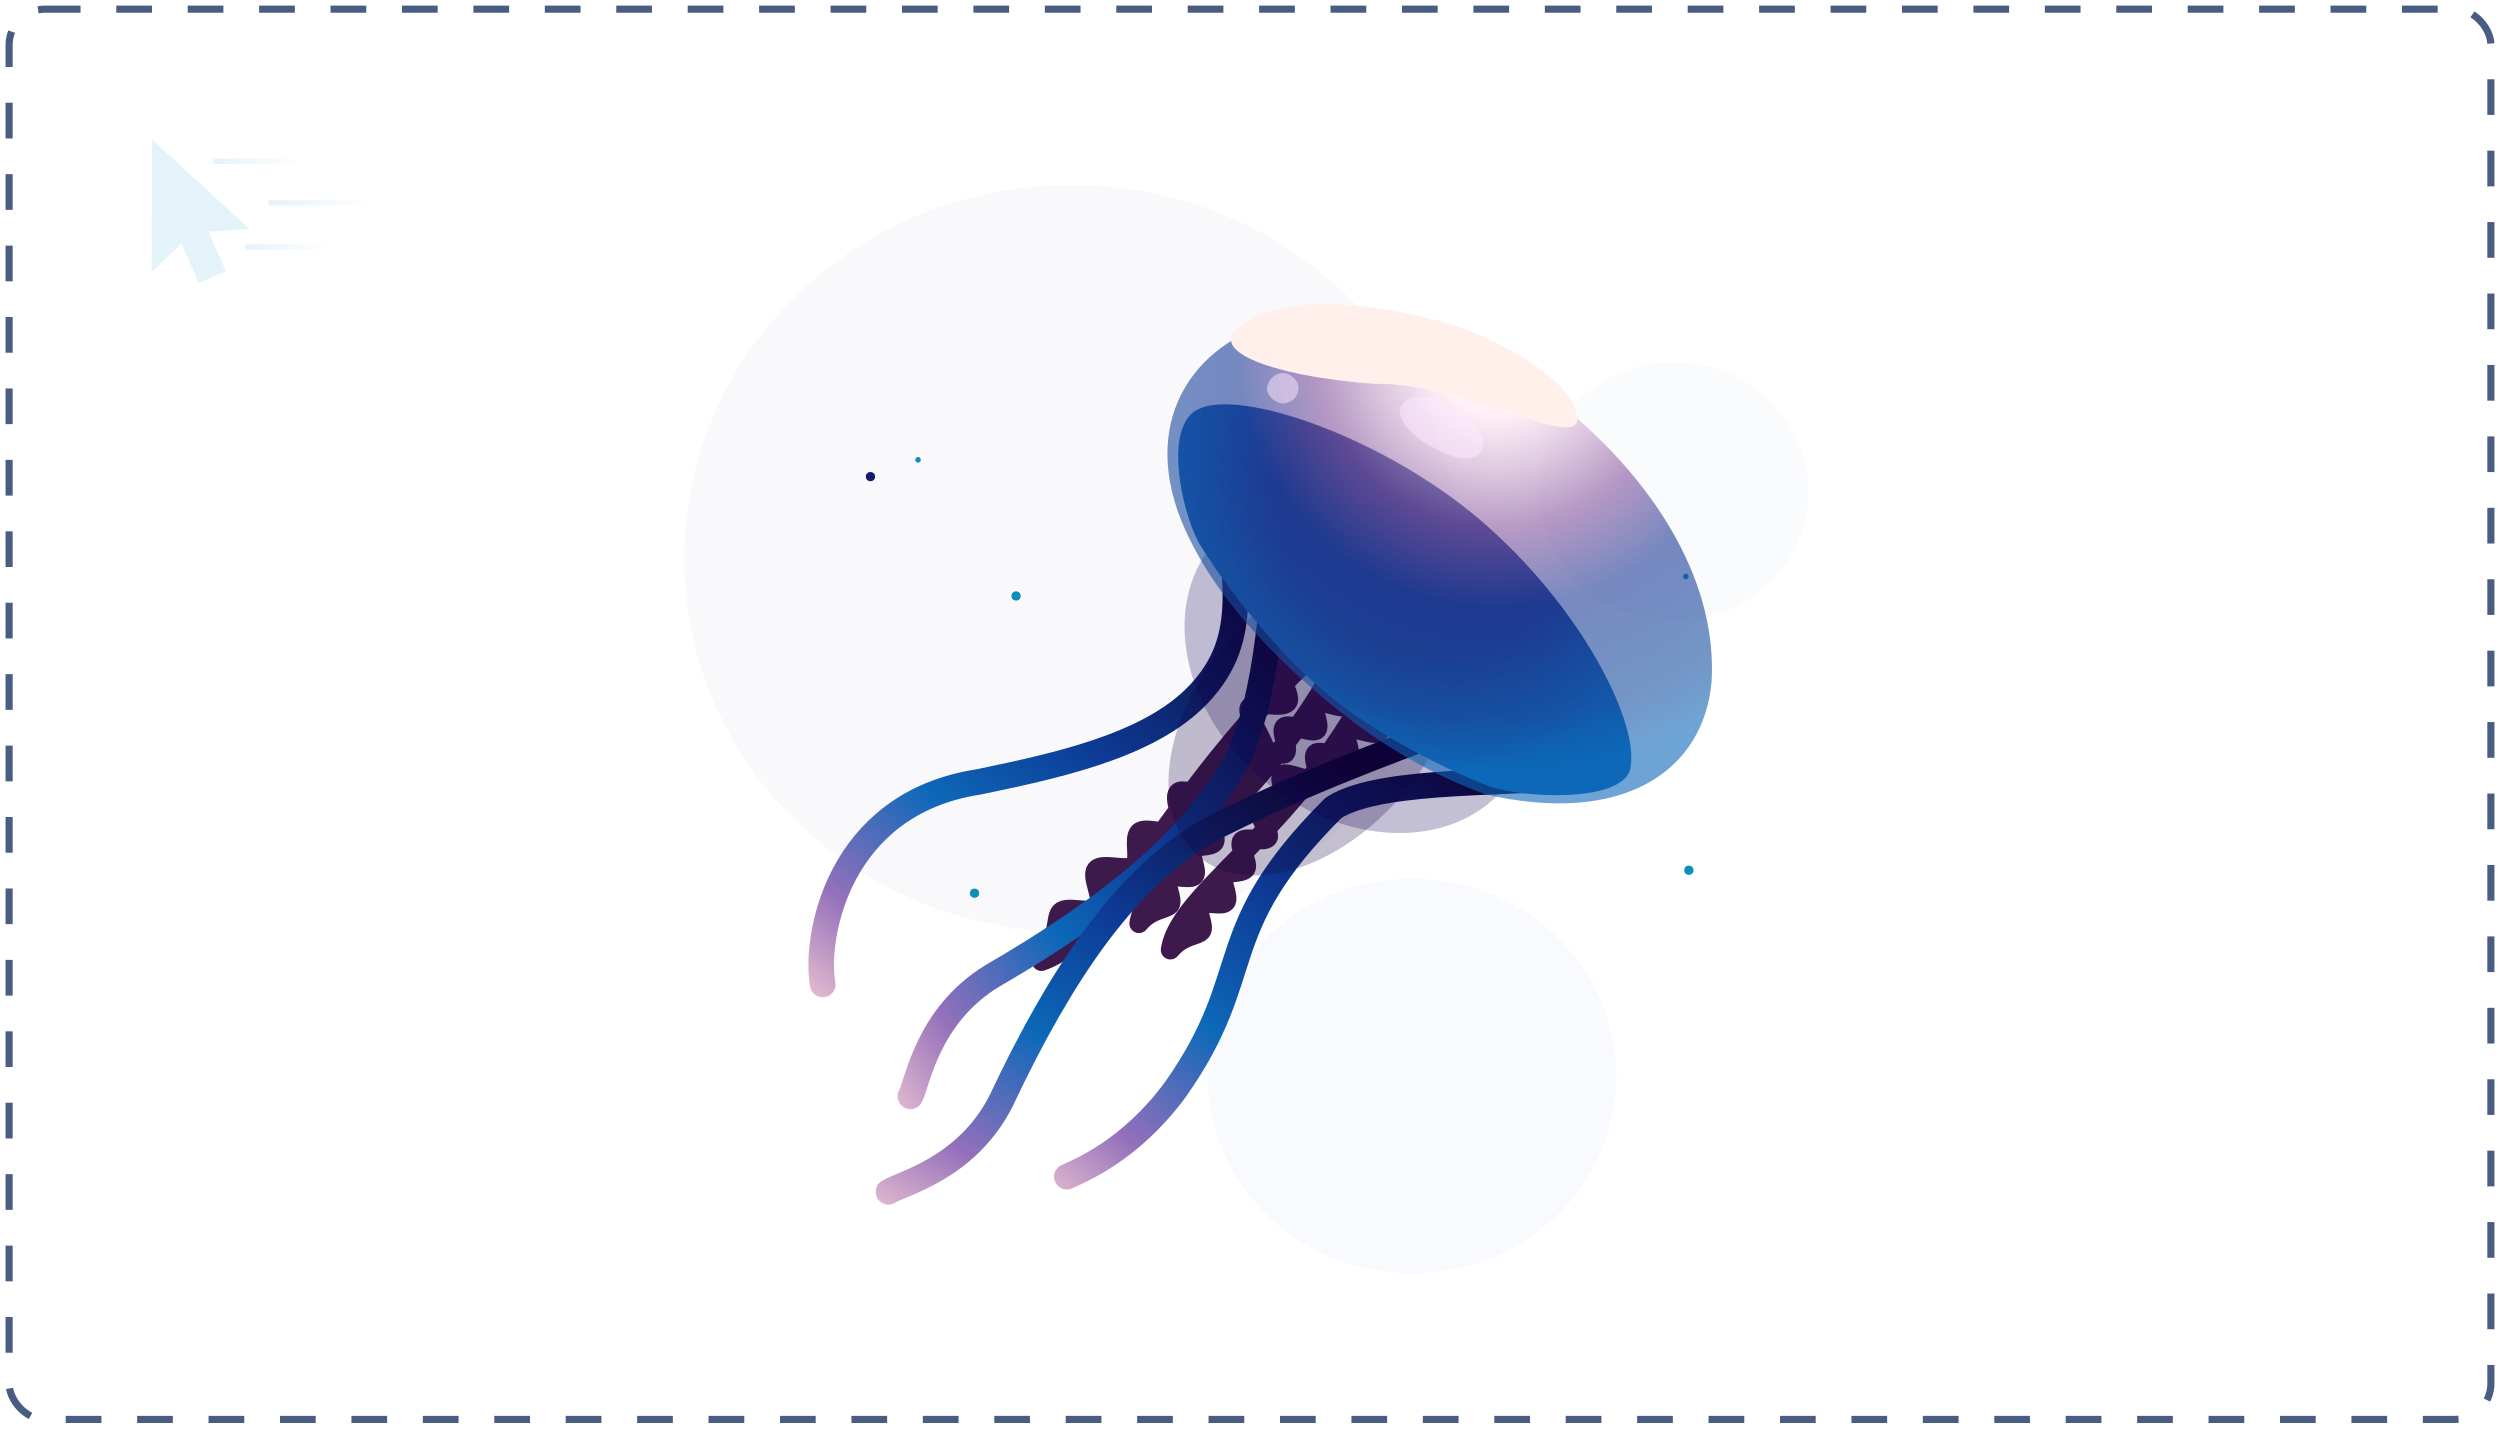 <svg id="eug61bzmqvjj1" xmlns="http://www.w3.org/2000/svg" xmlns:xlink="http://www.w3.org/1999/xlink" viewBox="0 0 1400 800" shape-rendering="geometricPrecision" text-rendering="geometricPrecision"><defs><filter id="eug61bzmqvjj5-filter" x="-400%" width="600%" y="-400%" height="600%"><feGaussianBlur id="eug61bzmqvjj5-filter-blur-0" stdDeviation="8,8" result="result"></feGaussianBlur></filter><filter id="eug61bzmqvjj6-filter" x="-400%" width="600%" y="-400%" height="600%"><feGaussianBlur id="eug61bzmqvjj6-filter-blur-0" stdDeviation="8,8" result="result"></feGaussianBlur></filter><filter id="eug61bzmqvjj7-filter" x="-400%" width="600%" y="-400%" height="600%"><feGaussianBlur id="eug61bzmqvjj7-filter-blur-0" stdDeviation="8,8" result="result"></feGaussianBlur></filter><linearGradient id="eug61bzmqvjj9-fill" x1="0" y1="0.5" x2="1" y2="0.5" spreadMethod="pad" gradientUnits="objectBoundingBox"><stop id="eug61bzmqvjj9-fill-0" offset="0%" stop-color="rgb(7,74,152)"></stop><stop id="eug61bzmqvjj9-fill-1" offset="100%" stop-color="rgb(0,49,96)"></stop></linearGradient><linearGradient id="eug61bzmqvjj10-fill" x1="0" y1="0.5" x2="1" y2="0.5" spreadMethod="pad" gradientUnits="objectBoundingBox"><stop id="eug61bzmqvjj10-fill-0" offset="0%" stop-color="rgb(7,74,152)"></stop><stop id="eug61bzmqvjj10-fill-1" offset="100%" stop-color="rgb(0,49,96)"></stop></linearGradient><linearGradient id="eug61bzmqvjj11-fill" x1="0" y1="0.5" x2="1" y2="0.5" spreadMethod="pad" gradientUnits="objectBoundingBox"><stop id="eug61bzmqvjj11-fill-0" offset="0%" stop-color="rgb(7,74,152)"></stop><stop id="eug61bzmqvjj11-fill-1" offset="100%" stop-color="rgb(0,49,96)"></stop></linearGradient><linearGradient id="eug61bzmqvjj12-fill" x1="0" y1="0.5" x2="1" y2="0.5" spreadMethod="pad" gradientUnits="objectBoundingBox"><stop id="eug61bzmqvjj12-fill-0" offset="0%" stop-color="rgb(7,74,152)"></stop><stop id="eug61bzmqvjj12-fill-1" offset="100%" stop-color="rgb(0,49,96)"></stop></linearGradient><linearGradient id="eug61bzmqvjj29-stroke" x1="310.912" y1="690.335" x2="310.912" y2="254.917" spreadMethod="pad" gradientUnits="userSpaceOnUse"><stop id="eug61bzmqvjj29-stroke-0" offset="0%" stop-color="rgb(253,211,214)"></stop><stop id="eug61bzmqvjj29-stroke-1" offset="17.72%" stop-color="rgb(148,112,187)"></stop><stop id="eug61bzmqvjj29-stroke-2" offset="37.57%" stop-color="rgb(13,104,185)"></stop><stop id="eug61bzmqvjj29-stroke-3" offset="58.2%" stop-color="rgb(13,57,148)"></stop><stop id="eug61bzmqvjj29-stroke-4" offset="92.33%" stop-color="rgb(13,3,44)"></stop></linearGradient><linearGradient id="eug61bzmqvjj31-stroke" x1="310.912" y1="690.335" x2="310.912" y2="254.917" spreadMethod="pad" gradientUnits="userSpaceOnUse"><stop id="eug61bzmqvjj31-stroke-0" offset="0%" stop-color="rgb(253,211,214)"></stop><stop id="eug61bzmqvjj31-stroke-1" offset="17.72%" stop-color="rgb(148,112,187)"></stop><stop id="eug61bzmqvjj31-stroke-2" offset="37.57%" stop-color="rgb(13,104,185)"></stop><stop id="eug61bzmqvjj31-stroke-3" offset="58.2%" stop-color="rgb(13,57,148)"></stop><stop id="eug61bzmqvjj31-stroke-4" offset="92.33%" stop-color="rgb(13,3,44)"></stop></linearGradient><linearGradient id="eug61bzmqvjj33-stroke" x1="310.912" y1="690.335" x2="310.912" y2="254.917" spreadMethod="pad" gradientUnits="userSpaceOnUse"><stop id="eug61bzmqvjj33-stroke-0" offset="0%" stop-color="rgb(253,211,214)"></stop><stop id="eug61bzmqvjj33-stroke-1" offset="17.72%" stop-color="rgb(148,112,187)"></stop><stop id="eug61bzmqvjj33-stroke-2" offset="37.57%" stop-color="rgb(13,104,185)"></stop><stop id="eug61bzmqvjj33-stroke-3" offset="58.2%" stop-color="rgb(13,57,148)"></stop><stop id="eug61bzmqvjj33-stroke-4" offset="92.33%" stop-color="rgb(13,3,44)"></stop></linearGradient><linearGradient id="eug61bzmqvjj35-stroke" x1="310.912" y1="690.335" x2="310.912" y2="254.917" spreadMethod="pad" gradientUnits="userSpaceOnUse"><stop id="eug61bzmqvjj35-stroke-0" offset="0%" stop-color="rgb(253,211,214)"></stop><stop id="eug61bzmqvjj35-stroke-1" offset="17.72%" stop-color="rgb(148,112,187)"></stop><stop id="eug61bzmqvjj35-stroke-2" offset="37.57%" stop-color="rgb(13,104,185)"></stop><stop id="eug61bzmqvjj35-stroke-3" offset="58.2%" stop-color="rgb(13,57,148)"></stop><stop id="eug61bzmqvjj35-stroke-4" offset="92.33%" stop-color="rgb(13,3,44)"></stop></linearGradient><filter id="eug61bzmqvjj37-filter" x="-400%" width="600%" y="-400%" height="600%"><feGaussianBlur id="eug61bzmqvjj37-filter-blur-0" stdDeviation="15,15" result="result"></feGaussianBlur></filter><filter id="eug61bzmqvjj38-filter" x="-400%" width="600%" y="-400%" height="600%"><feGaussianBlur id="eug61bzmqvjj38-filter-blur-0" stdDeviation="15,15" result="result"></feGaussianBlur></filter><radialGradient id="eug61bzmqvjj40-fill" cx="373.133" cy="186.402" r="250.694" spreadMethod="pad" gradientUnits="userSpaceOnUse"><stop id="eug61bzmqvjj40-fill-0" offset="38%" stop-color="rgb(30,55,133)"></stop><stop id="eug61bzmqvjj40-fill-1" offset="67%" stop-color="rgb(13,104,185)"></stop></radialGradient><radialGradient id="eug61bzmqvjj41-fill" cx="340.479" cy="86.818" r="265.695" spreadMethod="pad" gradientUnits="userSpaceOnUse"><stop id="eug61bzmqvjj41-fill-0" offset="15%" stop-color="rgb(255,232,242)"></stop><stop id="eug61bzmqvjj41-fill-1" offset="28%" stop-color="rgb(202,167,205)"></stop><stop id="eug61bzmqvjj41-fill-2" offset="42%" stop-color="rgb(136,86,158)"></stop><stop id="eug61bzmqvjj41-fill-3" offset="61%" stop-color="rgb(29,59,151)"></stop><stop id="eug61bzmqvjj41-fill-4" offset="87%" stop-color="rgb(23,78,160)"></stop><stop id="eug61bzmqvjj41-fill-5" offset="100%" stop-color="rgb(13,104,185)"></stop></radialGradient><filter id="eug61bzmqvjj45-filter" x="-400%" width="600%" y="-400%" height="600%"><feGaussianBlur id="eug61bzmqvjj45-filter-blur-0" stdDeviation="24,24" result="result"></feGaussianBlur></filter><linearGradient id="eug61bzmqvjj50-fill" x1="2.33" y1="-3.39" x2="13.67" y2="4.39" spreadMethod="pad" gradientUnits="userSpaceOnUse"><stop id="eug61bzmqvjj50-fill-0" offset="0%" stop-color="rgb(216,236,248)"></stop><stop id="eug61bzmqvjj50-fill-1" offset="100%" stop-color="rgba(216,236,248,0)"></stop></linearGradient><linearGradient id="eug61bzmqvjj51-fill" x1="2.81" y1="-4.09" x2="16.2" y2="5.09" spreadMethod="pad" gradientUnits="userSpaceOnUse"><stop id="eug61bzmqvjj51-fill-0" offset="0%" stop-color="rgb(216,236,248)"></stop><stop id="eug61bzmqvjj51-fill-1" offset="100%" stop-color="rgba(216,236,248,0)"></stop></linearGradient><linearGradient id="eug61bzmqvjj52-fill" x1="2.17" y1="-3.16" x2="12.83" y2="4.16" spreadMethod="pad" gradientUnits="userSpaceOnUse"><stop id="eug61bzmqvjj52-fill-0" offset="0%" stop-color="rgb(216,236,248)"></stop><stop id="eug61bzmqvjj52-fill-1" offset="100%" stop-color="rgba(216,236,248,0)"></stop></linearGradient></defs><rect id="eug61bzmqvjj2" width="1389.791" height="789.733" rx="20" ry="20" transform="matrix(1 0 0 1 5.105 5.133)" fill="none" stroke="rgb(73,93,131)" stroke-width="4" stroke-dasharray="20"></rect><g id="eug61bzmqvjj3" transform="matrix(0.895 0 0 0.895 353.352 50.696)"><g id="eug61bzmqvjj4"><ellipse id="eug61bzmqvjj5" rx="242.41" ry="233.76" transform="matrix(1 0 0 1 275.64 292.76)" opacity="0.15" filter="url(#eug61bzmqvjj5-filter)" fill="rgb(23,25,115)" stroke="none" stroke-width="1"></ellipse><ellipse id="eug61bzmqvjj6" rx="128.08" ry="123.51" transform="matrix(1 0 0 1 488.71 616.64)" opacity="0.15" filter="url(#eug61bzmqvjj6-filter)" fill="rgb(13,64,183)" stroke="none" stroke-width="1"></ellipse><ellipse id="eug61bzmqvjj7" rx="63.13" ry="60.88" transform="matrix(1.335 0 0 1.335 652.49 250.994)" opacity="0.15" filter="url(#eug61bzmqvjj7-filter)" fill="rgb(13,104,185)" stroke="none" stroke-width="1"></ellipse></g><g id="eug61bzmqvjj8"><path id="eug61bzmqvjj9" d="M 535.993 676.441 C 546.361 678.332 551.632 683.651 540.963 694.134 C 532.912 700.479 512.33 711.946 500.563 710.014 C 491.072 706.801 489.717 695.904 499.966 689.14 C 507.406 684.135 525.783 674.686 535.993 676.441 Z" transform="matrix(0 0 0 0 381.714 558.654)" opacity="0" fill="url(#eug61bzmqvjj9-fill)" stroke="rgb(31,88,168)" stroke-width="3"></path><path id="eug61bzmqvjj10" d="M 535.993 676.441 C 546.361 678.332 551.632 683.651 540.963 694.134 C 532.912 700.479 512.33 711.946 500.563 710.014 C 491.072 706.801 489.717 695.904 499.966 689.14 C 507.406 684.135 525.783 674.686 535.993 676.441 Z" transform="matrix(0 0 0 0 316.984 423.073)" opacity="0" fill="url(#eug61bzmqvjj10-fill)" stroke="rgb(31,88,168)" stroke-width="3"></path><path id="eug61bzmqvjj11" d="M 535.993 676.441 C 546.361 678.332 551.632 683.651 540.963 694.134 C 532.912 700.479 512.33 711.946 500.563 710.014 C 491.072 706.801 489.717 695.904 499.966 689.14 C 507.406 684.135 525.783 674.686 535.993 676.441 Z" transform="matrix(0 0 0 0 449.558 549.679)" opacity="0" fill="url(#eug61bzmqvjj11-fill)" stroke="rgb(31,88,168)" stroke-width="3"></path><path id="eug61bzmqvjj12" d="M 535.993 676.441 C 546.361 678.332 551.632 683.651 540.963 694.134 C 532.912 700.479 512.33 711.946 500.563 710.014 C 491.072 706.801 489.717 695.904 499.966 689.14 C 507.406 684.135 525.783 674.686 535.993 676.441 Z" transform="matrix(0 0 0 0 268.076 512.948)" opacity="0" fill="url(#eug61bzmqvjj12-fill)" stroke="rgb(31,88,168)" stroke-width="3"></path></g><g id="eug61bzmqvjj13"><circle id="eug61bzmqvjj14" r="2.89" transform="matrix(1 0 0 1 149.837 241.576)" fill="rgb(23,25,115)" stroke="none" stroke-width="1"></circle><circle id="eug61bzmqvjj15" r="2.89" transform="matrix(1 0 0 1 240.937 316.246)" fill="rgb(13,143,185)" stroke="none" stroke-width="1"></circle><circle id="eug61bzmqvjj16" r="2.89" transform="matrix(0.6 0 0 0.6 179.617 231.056)" fill="rgb(13,143,185)" stroke="none" stroke-width="1"></circle><circle id="eug61bzmqvjj17" r="2.89" transform="matrix(1 0 0 1 214.95 502.24)" fill="rgb(13,143,185)" stroke="none" stroke-width="1"></circle><circle id="eug61bzmqvjj18" r="2.89" transform="matrix(0.6 0 0 0.6 660.063 304.065)" fill="rgb(13,143,185)" stroke="none" stroke-width="1"></circle><circle id="eug61bzmqvjj19" r="2.89" transform="matrix(1 0 0 1 661.92 487.85)" fill="rgb(13,143,185)" stroke="none" stroke-width="1"></circle></g><g id="eug61bzmqvjj20" transform="matrix(0.766 0.643 -0.643 0.766 413.316 -214.916)"><g id="eug61bzmqvjj21" transform="matrix(1 0 0 1 -0 119.977)"><g id="eug61bzmqvjj22"><g id="eug61bzmqvjj23"><path id="eug61bzmqvjj24" d="M368.6,562.52C368.66,544.74,357.83,537.08,357.83,531.26C357.83,525.45,374.37,519.63,374.37,513.82C374.37,508.01,357.83,502.19,357.83,496.38C357.83,490.57,374.37,484.75,374.37,478.94C374.37,473.13,363.43,467.31,363.43,461.5C363.43,455.69,382.64,449.87,382.64,444.06C382.64,438.25,366.1,432.43,366.1,426.62C366.1,420.81,393.32,414.99,393.32,409.18C393.32,403.37,376.78,397.55,376.78,391.74C376.78,385.93,393.32,380.11,393.32,374.3C393.32,368.49,366.1,362.67,366.1,356.86C366.1,351.05,382.38,345.23,382.38,339.42C382.38,333.61,357.83,327.79,357.83,321.98C357.83,316.17,374.37,310.35,374.37,304.54C374.37,298.73,350.36,292.91,350.36,287.1C350.36,281.29,366.1,275.47,366.1,269.66C366.1,263.85,344.51,258.03,344.51,252.22C344.51,246.41,366.1,240.59,366.1,234.78C366.1,228.97,332.2,223.15,332.2,217.34C332.2,211.53,361.57,199.9,400,199.9C338.45,381.2,400,510.97,368.6,562.52Z" fill="rgb(61,25,76)" stroke="rgb(61,25,76)" stroke-width="12" stroke-linecap="round" stroke-linejoin="round" stroke-miterlimit="10" transform="matrix(1 0 0 1 0 0)"></path><path id="eug61bzmqvjj25" d="M400.09,505.13C400.05,492.98,407.45,487.74,407.45,483.77C407.45,479.8,396.15,475.82,396.15,471.85C396.15,467.88,407.45,463.9,407.45,459.93C407.45,455.96,396.15,451.98,396.15,448.01C396.15,444.04,403.62,440.06,403.62,436.09C403.62,432.12,390.49,428.14,390.49,424.17C390.49,420.2,401.79,416.22,401.79,412.25C401.79,408.28,383.18,404.3,383.18,400.33C383.18,396.36,394.48,392.38,394.48,388.41C394.48,384.44,383.18,380.46,383.18,376.49C383.18,372.52,401.79,368.54,401.79,364.57C401.79,360.6,390.66,356.62,390.66,352.65C390.66,348.68,407.44,344.7,407.44,340.73C407.44,336.76,396.14,332.78,396.14,328.81C396.14,324.84,412.55,320.86,412.55,316.89C412.55,312.92,401.79,308.94,401.79,304.97C401.79,301,416.55,297.02,416.55,293.05C416.55,289.08,401.79,285.1,401.79,281.13C401.79,277.16,424.96,273.18,424.96,269.21C424.96,265.24,404.89,257.29,378.62,257.29C420.69,381.2,378.62,469.89,400.09,505.13Z" fill="rgb(61,25,76)" stroke="rgb(61,25,76)" stroke-width="12" stroke-linecap="round" stroke-linejoin="round" stroke-miterlimit="10" transform="matrix(1 0 0 1 0 0)"></path><path id="eug61bzmqvjj26" d="M425.76,505.13C425.72,492.98,433.12,487.74,433.12,483.77C433.12,479.8,421.82,475.82,421.82,471.85C421.82,467.88,433.12,463.9,433.12,459.93C433.12,455.96,421.82,451.98,421.82,448.01C421.82,444.04,429.29,440.06,429.29,436.09C429.29,432.12,416.16,428.14,416.16,424.17C416.16,420.2,427.46,416.22,427.46,412.25C427.46,408.28,408.85,404.3,408.85,400.33C408.85,396.36,420.15,392.38,420.15,388.41C420.15,384.44,408.85,380.46,408.85,376.49C408.85,372.52,427.46,368.54,427.46,364.57C427.46,360.6,416.33,356.62,416.33,352.65C416.33,348.68,433.11,344.7,433.11,340.73C433.11,336.76,421.81,332.78,421.81,328.81C421.81,324.84,438.22,320.86,438.22,316.89C438.22,312.92,427.46,308.94,427.46,304.97C427.46,301,442.22,297.02,442.22,293.05C442.22,289.08,427.46,285.1,427.46,281.13C427.46,277.16,450.63,273.18,450.63,269.21C450.63,265.24,430.56,257.29,404.29,257.29C446.36,381.2,404.29,469.89,425.76,505.13Z" fill="rgb(61,25,76)" stroke="rgb(61,25,76)" stroke-width="12" stroke-linecap="round" stroke-linejoin="round" stroke-miterlimit="10" transform="matrix(1 0 0 1 0 0)"></path></g><g id="eug61bzmqvjj27"><g id="eug61bzmqvjj28"><path id="eug61bzmqvjj29" d="M 258.983 252.375 C 297.766 295.464 335.434 316.379 336.609 362.619 C 338.379 407.93 302.869 455.656 266.296 501.805 C 207.146 569.217 250.529 642.751 273.074 661.586" fill="none" stroke="url(#eug61bzmqvjj29-stroke)" stroke-width="16" stroke-linecap="round" stroke-linejoin="round" stroke-miterlimit="10"></path></g><g id="eug61bzmqvjj30" transform="matrix(0.966 0.258 -0.258 0.966 133.889 -61.876)"><path id="eug61bzmqvjj31" d="M 239.722 251.728 C 265.529 282.337 324.252 319.111 354.377 368.648 C 379.33 418.488 385.461 483.154 377.728 573.354 C 374.649 621.51 406.594 650.73 410.01 658.396" fill="none" stroke="url(#eug61bzmqvjj31-stroke)" stroke-width="16" stroke-linecap="round" stroke-linejoin="round" stroke-miterlimit="10"></path></g><g id="eug61bzmqvjj32" transform="matrix(1 0 0 1 796.882 0.052)"><path id="eug61bzmqvjj33" d="M 239.722 251.728 C 265.529 282.337 339.426 336.293 350.101 371.487 C 359.741 481.075 320.288 479.701 312.555 569.9 C 309.476 618.056 326.076 647.81 329.492 655.476" transform="matrix(-1 0 0 1 0 0)" fill="none" stroke="url(#eug61bzmqvjj33-stroke)" stroke-width="16" stroke-linecap="round" stroke-linejoin="round" stroke-miterlimit="10"></path></g><g id="eug61bzmqvjj34" transform="matrix(-0.985 0.171 0.171 0.985 679.308 15.869)"><path id="eug61bzmqvjj35" d="M 250.967 230.266 C 276.773 260.875 324.252 319.111 354.377 368.648 C 379.33 418.488 385.461 483.154 377.728 573.354 C 374.649 621.51 406.594 650.73 410.01 658.396" fill="none" stroke="url(#eug61bzmqvjj35-stroke)" stroke-width="16" stroke-linecap="round" stroke-linejoin="round" stroke-miterlimit="10"></path></g></g><g id="eug61bzmqvjj36"><ellipse id="eug61bzmqvjj37" rx="118.84" ry="93.27" transform="matrix(1 0 0 1 401.79 293.27)" opacity="0.5" filter="url(#eug61bzmqvjj37-filter)" fill="rgb(15,0,89)" stroke="none" stroke-width="1"></ellipse><ellipse id="eug61bzmqvjj38" rx="72.72" ry="113.03" transform="matrix(1 0 0 1 401.79 336.02)" opacity="0.5" filter="url(#eug61bzmqvjj38-filter)" fill="rgb(17,0,61)" stroke="none" stroke-width="1"></ellipse></g></g><g id="eug61bzmqvjj39"><path id="eug61bzmqvjj40" d="M 573.951 234.78 C 562.233 208.357 484.091 174.9 400 174.51 C 320.028 174.315 233.356 208.081 221.64 234.78 C 211.496 256.772 253.572 289.719 275.28 298.463 C 299.376 307.051 354.791 320.096 399.64 319.37 C 438.69 318.938 484.771 308.113 512.81 298.463 C 533.35 290.681 580.815 254.896 573.951 234.78 Z" fill="url(#eug61bzmqvjj40-fill)" stroke="none" stroke-width="1"></path><path id="eug61bzmqvjj41" d="M 576.985 158.609 C 540.505 109.877 473.247 86.596 398.545 86.76 C 319.143 87.703 248.888 129.624 220.895 165.715 C 192.556 210.621 199.997 270.578 270.392 300.85 C 299.046 313.525 339.898 322.931 400.144 322.931 C 453.224 322.931 491.003 312.318 514.469 303.731 C 593.239 263.414 609.399 204.554 576.985 158.609 Z" opacity="0.6" fill="url(#eug61bzmqvjj41-fill)" stroke="none" stroke-width="1"></path><g id="eug61bzmqvjj42"><path id="eug61bzmqvjj43" d="M 346.057 159.411 C 324.13 163.161 313.425 154.93 318.733 144.693 C 321.147 139.269 331.862 132.492 347.31 130.831 C 360.17 129.525 375.609 134.506 374.365 142.774 C 373.009 151.256 363.848 156.323 346.057 159.411 Z" opacity="0.5" fill="rgb(255,235,255)" stroke="none" stroke-width="1"></path><path id="eug61bzmqvjj44" d="M 258.26 182.203 C 265.127 185.636 264.67 194.452 259.455 198.418 C 255.896 200.712 249.65 201.023 246.25 197.363 C 240.877 188.805 247.297 178.429 258.26 182.203 Z" opacity="0.5" fill="rgb(255,235,255)" stroke="none" stroke-width="1"></path><path id="eug61bzmqvjj45" style="mix-blend-mode:soft-light" d="M 281.528 151.784 C 232.668 187.354 172.335 213.946 200.25 162.325 C 213.48 136.774 258.748 107.85 291.245 93.842 C 330.804 76.798 375.298 73.541 387.799 83.442 C 419.538 100.216 324.244 113.574 281.528 151.784 Z" transform="matrix(1 0 0 1 14.418 -0)" filter="url(#eug61bzmqvjj45-filter)" fill="rgb(255,240,235)" stroke="none" stroke-width="1"></path></g></g></g></g></g><g id="eug61bzmqvjj46" transform="matrix(3 0 0 3 85 78)" opacity="0.7"><g id="eug61bzmqvjj47"><g id="eug61bzmqvjj48"><polygon id="eug61bzmqvjj49" points="18.22,16.74 0.01,0 0,24.73 5.53,19.45 8.77,26.84 13.83,24.62 10.59,17.23 18.22,16.74" fill="rgb(216,236,248)" stroke="none" stroke-width="1"></polygon><rect id="eug61bzmqvjj50" width="16" height="1" rx="0" ry="0" transform="matrix(1 0 0 1 11.5 3.61)" fill="url(#eug61bzmqvjj50-fill)" stroke="none" stroke-width="1"></rect><rect id="eug61bzmqvjj51" width="19" height="1" rx="0" ry="0" transform="matrix(1 0 0 1 21.81 11.36)" fill="url(#eug61bzmqvjj51-fill)" stroke="none" stroke-width="1"></rect><rect id="eug61bzmqvjj52" width="15" height="1" rx="0" ry="0" transform="matrix(1 0 0 1 17.5 19.61)" fill="url(#eug61bzmqvjj52-fill)" stroke="none" stroke-width="1"></rect></g></g></g><script>!function(t,n){"object"==typeof exports&amp;&amp;"undefined"!=typeof module?module.exports=n():"function"==typeof define&amp;&amp;define.amd?define(n):(t=t||self).__SVGATOR_PLAYER__=n()}(this,(function(){"use strict";function t(n){return(t="function"==typeof Symbol&amp;&amp;"symbol"==typeof Symbol.iterator?function(t){return typeof t}:function(t){return t&amp;&amp;"function"==typeof Symbol&amp;&amp;t.constructor===Symbol&amp;&amp;t!==Symbol.prototype?"symbol":typeof t})(n)}function n(t,n){if(!(t instanceof n))throw new TypeError("Cannot call a class as a function")}function r(t,n){for(var r=0;r&lt;n.length;r++){var e=n[r];e.enumerable=e.enumerable||!1,e.configurable=!0,"value"in e&amp;&amp;(e.writable=!0),Object.defineProperty(t,e.key,e)}}function e(t,n,e){return n&amp;&amp;r(t.prototype,n),e&amp;&amp;r(t,e),t}var i=1e-5,u=Math.abs;function o(t){return t}function a(t,n,r){var e=1-r;return 3*r*e*(t*e+n*r)+r*r*r}function l(){var t=arguments.length&gt;0&amp;&amp;void 0!==arguments[0]?arguments[0]:0,n=arguments.length&gt;1&amp;&amp;void 0!==arguments[1]?arguments[1]:0,r=arguments.length&gt;2&amp;&amp;void 0!==arguments[2]?arguments[2]:1,e=arguments.length&gt;3&amp;&amp;void 0!==arguments[3]?arguments[3]:1;return t&lt;0||t&gt;1||r&lt;0||r&gt;1?null:u(t-n)&lt;=i&amp;&amp;u(r-e)&lt;=i?o:function(o){if(o&lt;=0)return t&gt;0?o*n/t:0===n&amp;&amp;r&gt;0?o*e/r:0;if(o&gt;=1)return r&lt;1?1+(o-1)*(e-1)/(r-1):1===r&amp;&amp;t&lt;1?1+(o-1)*(n-1)/(t-1):1;for(var l,f=0,s=1;f&lt;s;){var c=a(t,r,l=(f+s)/2);if(u(o-c)&lt;i)break;c&lt;o?f=l:s=l}return a(n,e,l)}}function f(){return 1}function s(t){return 1===t?1:0}function c(){var t=arguments.length&gt;0&amp;&amp;void 0!==arguments[0]?arguments[0]:1,n=arguments.length&gt;1&amp;&amp;void 0!==arguments[1]?arguments[1]:0;if(1===t){if(0===n)return s;if(1===n)return f}var r=1/t;return function(t){return t&gt;=1?1:(t+=n*r)-t%r}}function v(t){var n=arguments.length&gt;1&amp;&amp;void 0!==arguments[1]?arguments[1]:2;if(Number.isInteger(t))return t;var r=Math.pow(10,n);return Math.round(t*r)/r}var h=Math.PI/180;function y(t,n,r){return t&gt;=.5?r:n}function d(t,n,r){return 0===t||n===r?n:t*(r-n)+n}function g(t,n,r){var e=d(t,n,r);return e&lt;=0?0:e}function m(t,n,r){return 0===t?n:1===t?r:{x:d(t,n.x,r.x),y:d(t,n.y,r.y)}}function p(t,n,r){return 0===t?n:1===t?r:{x:g(t,n.x,r.x),y:g(t,n.y,r.y)}}function b(t,n,r){var e=function(t,n,r){return Math.round(d(t,n,r))}(t,n,r);return e&lt;=0?0:e&gt;=255?255:e}function w(t,n,r){return 0===t?n:1===t?r:{r:b(t,n.r,r.r),g:b(t,n.g,r.g),b:b(t,n.b,r.b),a:d(t,null==n.a?1:n.a,null==r.a?1:r.a)}}function A(t,n,r){if(0===t)return n;if(1===t)return r;var e=n.length;if(e!==r.length)return y(t,n,r);for(var i=[],u=0;u&lt;e;u++)i.push(w(t,n[u],r[u]));return i}function x(t,n,r){var e=n.length;if(e!==r.length)return y(t,n,r);for(var i=new Array(e),u=0;u&lt;e;u++)i[u]=d(t,n[u],r[u]);return i}function k(t,n){for(var r=[],e=0;e&lt;t;e++)r.push(n);return r}function S(t,n){if(--n&lt;=0)return t;var r=(t=Object.assign([],t)).length;do{for(var e=0;e&lt;r;e++)t.push(t[e])}while(--n&gt;0);return t}var _=6,M=/\.0+$/g;function I(t){return Number.isInteger(t)?t+"":t.toFixed(_).replace(M,"")}function E(t){var n=arguments.length&gt;1&amp;&amp;void 0!==arguments[1]?arguments[1]:" ";return t&amp;&amp;t.length?t.map(I).join(n):""}function F(t){return I(t.x)+","+I(t.y)}function B(t){return t?null==t.a||t.a&gt;=1?"rgb("+t.r+","+t.g+","+t.b+")":"rgba("+t.r+","+t.g+","+t.b+","+t.a+")":"transparent"}var j={f:null,i:p,u:function(t,n){return function(r){var e=n(r);t.setAttribute("rx",I(e.x)),t.setAttribute("ry",I(e.y))}}},q={f:null,i:function(t,n,r){return 0===t?n:1===t?r:{width:g(t,n.width,r.width),height:g(t,n.height,r.height)}},u:function(t,n){return function(r){var e=n(r);t.setAttribute("width",I(e.width)),t.setAttribute("height",I(e.height))}}},P=Math.sin,O=Math.cos,z=Math.acos,L=Math.asin,C=Math.tan,R=Math.atan2,T=Math.PI/180,V=180/Math.PI,D=Math.sqrt,N=function(){function t(){var r=arguments.length&gt;0&amp;&amp;void 0!==arguments[0]?arguments[0]:1,e=arguments.length&gt;1&amp;&amp;void 0!==arguments[1]?arguments[1]:0,i=arguments.length&gt;2&amp;&amp;void 0!==arguments[2]?arguments[2]:0,u=arguments.length&gt;3&amp;&amp;void 0!==arguments[3]?arguments[3]:1,o=arguments.length&gt;4&amp;&amp;void 0!==arguments[4]?arguments[4]:0,a=arguments.length&gt;5&amp;&amp;void 0!==arguments[5]?arguments[5]:0;n(this,t),this.m=[r,e,i,u,o,a],this.i=null,this.w=null,this.s=null}return e(t,[{key:"point",value:function(t,n){var r=this.m;return{x:r[0]*t+r[2]*n+r[4],y:r[1]*t+r[3]*n+r[5]}}},{key:"translateSelf",value:function(){var t=arguments.length&gt;0&amp;&amp;void 0!==arguments[0]?arguments[0]:0,n=arguments.length&gt;1&amp;&amp;void 0!==arguments[1]?arguments[1]:0;if(!t&amp;&amp;!n)return this;var r=this.m;return r[4]+=r[0]*t+r[2]*n,r[5]+=r[1]*t+r[3]*n,this.w=this.s=this.i=null,this}},{key:"rotateSelf",value:function(){var t=arguments.length&gt;0&amp;&amp;void 0!==arguments[0]?arguments[0]:0;if(t%=360){var n=P(t*=T),r=O(t),e=this.m,i=e[0],u=e[1];e[0]=i*r+e[2]*n,e[1]=u*r+e[3]*n,e[2]=e[2]*r-i*n,e[3]=e[3]*r-u*n,this.w=this.s=this.i=null}return this}},{key:"scaleSelf",value:function(){var t=arguments.length&gt;0&amp;&amp;void 0!==arguments[0]?arguments[0]:1,n=arguments.length&gt;1&amp;&amp;void 0!==arguments[1]?arguments[1]:1;if(1!==t||1!==n){var r=this.m;r[0]*=t,r[1]*=t,r[2]*=n,r[3]*=n,this.w=this.s=this.i=null}return this}},{key:"skewSelf",value:function(t,n){if(n%=360,(t%=360)||n){var r=this.m,e=r[0],i=r[1],u=r[2],o=r[3];t&amp;&amp;(t=C(t*T),r[2]+=e*t,r[3]+=i*t),n&amp;&amp;(n=C(n*T),r[0]+=u*n,r[1]+=o*n),this.w=this.s=this.i=null}return this}},{key:"resetSelf",value:function(){var t=arguments.length&gt;0&amp;&amp;void 0!==arguments[0]?arguments[0]:1,n=arguments.length&gt;1&amp;&amp;void 0!==arguments[1]?arguments[1]:0,r=arguments.length&gt;2&amp;&amp;void 0!==arguments[2]?arguments[2]:0,e=arguments.length&gt;3&amp;&amp;void 0!==arguments[3]?arguments[3]:1,i=arguments.length&gt;4&amp;&amp;void 0!==arguments[4]?arguments[4]:0,u=arguments.length&gt;5&amp;&amp;void 0!==arguments[5]?arguments[5]:0,o=this.m;return o[0]=t,o[1]=n,o[2]=r,o[3]=e,o[4]=i,o[5]=u,this.w=this.s=this.i=null,this}},{key:"recomposeSelf",value:function(){var t=arguments.length&gt;0&amp;&amp;void 0!==arguments[0]?arguments[0]:null,n=arguments.length&gt;1&amp;&amp;void 0!==arguments[1]?arguments[1]:null,r=arguments.length&gt;2&amp;&amp;void 0!==arguments[2]?arguments[2]:null,e=arguments.length&gt;3&amp;&amp;void 0!==arguments[3]?arguments[3]:null,i=arguments.length&gt;4&amp;&amp;void 0!==arguments[4]?arguments[4]:null;return this.isIdentity||this.resetSelf(),t&amp;&amp;(t.x||t.y)&amp;&amp;this.translateSelf(t.x,t.y),n&amp;&amp;this.rotateSelf(n),r&amp;&amp;(r.x&amp;&amp;this.skewSelf(r.x,0),r.y&amp;&amp;this.skewSelf(0,r.y)),!e||1===e.x&amp;&amp;1===e.y||this.scaleSelf(e.x,e.y),i&amp;&amp;(i.x||i.y)&amp;&amp;this.translateSelf(i.x,i.y),this}},{key:"decompose",value:function(){var t=arguments.length&gt;0&amp;&amp;void 0!==arguments[0]?arguments[0]:0,n=arguments.length&gt;1&amp;&amp;void 0!==arguments[1]?arguments[1]:0,r=this.m,e=r[0]*r[0]+r[1]*r[1],i=[[r[0],r[1]],[r[2],r[3]]],u=D(e);if(0===u)return{origin:{x:r[4],y:r[5]},translate:{x:t,y:n},scale:{x:0,y:0},skew:{x:0,y:0},rotate:0};i[0][0]/=u,i[0][1]/=u;var o=r[0]*r[3]-r[1]*r[2]&lt;0;o&amp;&amp;(u=-u);var a=i[0][0]*i[1][0]+i[0][1]*i[1][1];i[1][0]-=i[0][0]*a,i[1][1]-=i[0][1]*a;var l=D(i[1][0]*i[1][0]+i[1][1]*i[1][1]);if(0===l)return{origin:{x:r[4],y:r[5]},translate:{x:t,y:n},scale:{x:u,y:0},skew:{x:0,y:0},rotate:0};i[1][0]/=l,i[1][1]/=l,a/=l;var f=0;return i[1][1]&lt;0?(f=z(i[1][1])*V,i[0][1]&lt;0&amp;&amp;(f=360-f)):f=L(i[0][1])*V,o&amp;&amp;(f=-f),a=R(a,D(i[0][0]*i[0][0]+i[0][1]*i[0][1]))*V,{origin:{x:r[4],y:r[5]},translate:{x:t,y:n},scale:{x:u,y:l},skew:{x:a,y:0},rotate:f}}},{key:"toString",value:function(){return null===this.s&amp;&amp;(this.s="matrix("+this.m.map($).join(" ")+")"),this.s}},{key:"determinant",get:function(){var t=this.m;return t[0]*t[3]-t[1]*t[2]}},{key:"isIdentity",get:function(){if(null===this.i){var t=this.m;this.i=1===t[0]&amp;&amp;0===t[1]&amp;&amp;0===t[2]&amp;&amp;1===t[3]&amp;&amp;0===t[4]&amp;&amp;0===t[5]}return this.i}}]),t}(),G=/\.0+$/;function $(t){return Number.isInteger(t)?t:t.toFixed(14).replace(G,"")}Object.freeze({M:2,L:2,Z:0,H:1,V:1,C:6,Q:4,T:2,S:4,A:7});function H(t,n,r){return t+(n-t)*r}function Q(t,n,r){var e=arguments.length&gt;3&amp;&amp;void 0!==arguments[3]&amp;&amp;arguments[3],i={x:H(t.x,n.x,r),y:H(t.y,n.y,r)};return e&amp;&amp;(i.a=function(t,n){return Math.atan2(n.y-t.y,n.x-t.x)}(t,n)),i}function U(t,n,r,e){var i=1-e;return i*i*t+2*i*e*n+e*e*r}function Y(t,n,r,e){return 2*(1-e)*(n-t)+2*e*(r-n)}function Z(t,n,r,e){var i=arguments.length&gt;4&amp;&amp;void 0!==arguments[4]&amp;&amp;arguments[4],u={x:U(t.x,n.x,r.x,e),y:U(t.y,n.y,r.y,e)};return i&amp;&amp;(u.a=function(t,n,r,e){return Math.atan2(Y(t.y,n.y,r.y,e),Y(t.x,n.x,r.x,e))}(t,n,r,e)),u}function J(t,n,r,e,i){var u=i*i;return i*u*(e-t+3*(n-r))+3*u*(t+r-2*n)+3*i*(n-t)+t}function K(t,n,r,e,i){var u=1-i;return 3*(u*u*(n-t)+2*u*i*(r-n)+i*i*(e-r))}function W(t,n,r,e,i){var u=arguments.length&gt;5&amp;&amp;void 0!==arguments[5]&amp;&amp;arguments[5],o={x:J(t.x,n.x,r.x,e.x,i),y:J(t.y,n.y,r.y,e.y,i)};return u&amp;&amp;(o.a=function(t,n,r,e,i){return Math.atan2(K(t.y,n.y,r.y,e.y,i),K(t.x,n.x,r.x,e.x,i))}(t,n,r,e,i)),o}function X(t,n,r){var e,i=arguments.length&gt;3&amp;&amp;void 0!==arguments[3]&amp;&amp;arguments[3];if(nt(n)){if(null!=(e=r).start&amp;&amp;!nt(e))return Z(n,r.start,r,t,i)}else if(nt(r)){if(n.end)return Z(n,n.end,r,t,i)}else{if(n.end)return r.start?W(n,n.end,r.start,r,t,i):Z(n,n.end,r,t,i);if(r.start)return Z(n,r.start,r,t,i)}return Q(n,r,t,i)}function tt(t,n,r){var e=X(t,n,r,!0);return e.a=function(t){return arguments.length&gt;1&amp;&amp;void 0!==arguments[1]&amp;&amp;arguments[1]?t+Math.PI:t}(e.a)/h,e}function nt(t){return!t.type||"corner"===t.type}var rt=new N;var et={f:function(t){return t?t.join(" "):""},i:function(n,r,e){if(0===n)return r;if(1===n)return e;var i=r.length;if(i!==e.length)return y(n,r,e);for(var u,o=new Array(i),a=0;a&lt;i;a++){if((u=t(r[a]))!==t(e[a]))return y(n,r,e);if("number"===u)o[a]=d(n,r[a],e[a]);else{if(r[a]!==e[a])return y(n,r,e);o[a]=r[a]}}return o}},it={f:null,i:x,u:function(t,n){return function(r){var e=n(r);t.setAttribute("x1",I(e[0])),t.setAttribute("y1",I(e[1])),t.setAttribute("x2",I(e[2])),t.setAttribute("y2",I(e[3]))}}},ut={f:I,i:d},ot={f:I,i:function(t,n,r){var e=d(t,n,r);return e&lt;=0?0:e&gt;=1?1:e}},at={f:E,i:function(t,n,r){var e,i,u,o=n.length,a=r.length;if(o!==a)if(0===o)n=k(o=a,0);else if(0===a)a=o,r=k(o,0);else{var l=(u=(e=o)*(i=a)/function(t,n){for(var r;n;)r=n,n=t%n,t=r;return t||1}(e,i))&lt;0?-u:u;n=S(n,Math.floor(l/o)),r=S(r,Math.floor(l/a)),o=a=l}for(var f=[],s=0;s&lt;o;s++)f.push(v(g(t,n[s],r[s]),6));return f}};function lt(t,n,r,e,i,u,o,a){return n=function(t,n,r){for(var e,i,u,o=t.length-1,a={},l=0;l&lt;=o;l++)(e=t[l]).e&amp;&amp;(e.e=n(e.e)),e.v&amp;&amp;"g"===(i=e.v).t&amp;&amp;i.r&amp;&amp;(u=r.getElementById(i.r))&amp;&amp;(a[i.r]=u.querySelectorAll("stop"));return a}(t,e,a),function(e){var i,u=r(e,t,ft);return u?"c"===u.t?B(u.v):"g"===u.t?(n[u.r]&amp;&amp;function(t,n){for(var r=0,e=t.length;r&lt;e;r++)t[r].setAttribute("stop-color",B(n[r]))}(n[u.r],u.v),(i=u.r)?"url(#"+i+")":"none"):"none":"none"}}function ft(t,n,r){if(0===t)return n;if(1===t)return r;if(n&amp;&amp;r){var e=n.t;if(e===r.t)switch(n.t){case"c":return{t:e,v:w(t,n.v,r.v)};case"g":if(n.r===r.r)return{t:e,v:A(t,n.v,r.v),r:n.r}}}return y(t,n,r)}var st={blur:p,brightness:g,contrast:g,"drop-shadow":function(t,n,r){return 0===t?n:1===t?r:{blur:p(t,n.blur,r.blur),offset:m(t,n.offset,r.offset),color:w(t,n.color,r.color)}},grayscale:g,"hue-rotate":d,invert:g,opacity:g,saturate:g,sepia:g};function ct(t,n,r){if(0===t)return n;if(1===t)return r;var e=n.length;if(e!==r.length)return y(t,n,r);for(var i,u=[],o=0;o&lt;e;o++){if(n[o].type!==r[o].type)return n;if(!(i=st[n[o].type]))return y(t,n,r);u.push({type:n.type,value:i(t,n[o].value,r[o].value)})}return u}var vt={blur:function(t){return t?function(n){t.setAttribute("stdDeviation",F(n))}:null},brightness:function(t,n,r){return(t=yt(r,n))?function(n){n=I(n),t.map((function(t){return t.setAttribute("slope",n)}))}:null},contrast:function(t,n,r){return(t=yt(r,n))?function(n){var r=I((1-n)/2);n=I(n),t.map((function(t){t.setAttribute("slope",n),t.setAttribute("intercept",r)}))}:null},"drop-shadow":function(t,n,r){var e=r.getElementById(n+"-blur");if(!e)return null;var i=r.getElementById(n+"-offset");if(!i)return null;var u=r.getElementById(n+"-flood");return u?function(t){e.setAttribute("stdDeviation",F(t.blur)),i.setAttribute("dx",I(t.offset.x)),i.setAttribute("dy",I(t.offset.y)),u.setAttribute("flood-color",B(t.color))}:null},grayscale:function(t){return t?function(n){t.setAttribute("values",E(function(t){return[.2126+.7874*(t=1-t),.7152-.7152*t,.0722-.0722*t,0,0,.2126-.2126*t,.7152+.2848*t,.0722-.0722*t,0,0,.2126-.2126*t,.7152-.7152*t,.0722+.9278*t,0,0,0,0,0,1,0]}(n)))}:null},"hue-rotate":function(t){return t?function(n){return t.setAttribute("values",I(n))}:null},invert:function(t,n,r){return(t=yt(r,n))?function(n){n=I(n)+" "+I(1-n),t.map((function(t){return t.setAttribute("tableValues",n)}))}:null},opacity:function(t,n,r){return(t=r.getElementById(n+"-A"))?function(n){return t.setAttribute("tableValues","0 "+I(n))}:null},saturate:function(t){return t?function(n){return t.setAttribute("values",I(n))}:null},sepia:function(t){return t?function(n){return t.setAttribute("values",E(function(t){return[.393+.607*(t=1-t),.769-.769*t,.189-.189*t,0,0,.349-.349*t,.686+.314*t,.168-.168*t,0,0,.272-.272*t,.534-.534*t,.131+.869*t,0,0,0,0,0,1,0]}(n)))}:null}};var ht=["R","G","B"];function yt(t,n){var r=ht.map((function(r){return t.getElementById(n+"-"+r)||null}));return-1!==r.indexOf(null)?null:r}var dt={fill:lt,"fill-opacity":ot,stroke:lt,"stroke-opacity":ot,"stroke-width":ut,"stroke-dashoffset":{f:I,i:d},"stroke-dasharray":at,opacity:ot,transform:function(n,r,e,i){if(!(n=function(n,r){if(!n||"object"!==t(n))return null;var e=!1;for(var i in n)n.hasOwnProperty(i)&amp;&amp;(n[i]&amp;&amp;n[i].length?(n[i].forEach((function(t){t.e&amp;&amp;(t.e=r(t.e))})),e=!0):delete n[i]);return e?n:null}(n,i)))return null;var u=function(t,i,u){var o=arguments.length&gt;3&amp;&amp;void 0!==arguments[3]?arguments[3]:null;return n[t]?e(i,n[t],u):r&amp;&amp;r[t]?r[t]:o};return r&amp;&amp;r.a&amp;&amp;n.o?function(t){var r=e(t,n.o,tt);return rt.recomposeSelf(r,u("r",t,d,0)+r.a,u("k",t,m),u("s",t,m),u("t",t,m)).toString()}:function(t){return rt.recomposeSelf(u("o",t,X,null),u("r",t,d,0),u("k",t,m),u("s",t,m),u("t",t,m)).toString()}},"#filter":function(t,n,r,e,i,u,o,a){if(!n.items||!t||!t.length)return null;var l=function(t,n){var r=(t=t.map((function(t){return t&amp;&amp;vt[t[0]]?(n.getElementById(t[1]),vt[t[0]](n.getElementById(t[1]),t[1],n)):null}))).length;return function(n){for(var e=0;e&lt;r;e++)t[e]&amp;&amp;t[e](n[e].value)}}(n.items,a);return l?(t=function(t,n){return t.map((function(t){return t.e=n(t.e),t}))}(t,e),function(n){l(r(n,t,ct))}):null},"#line":it,points:{f:E,i:x},d:et,r:ut,"#size":q,"#radius":j,_:function(t,n){if(Array.isArray(t))for(var r=0;r&lt;t.length;r++)this[t[r]]=n;else this[t]=n}},gt=function(){function t(r){n(this,t),this.list=r,this.length=r.length}return e(t,[{key:"setAttribute",value:function(t,n){for(var r=this.list,e=0;e&lt;this.length;e++)r[e].setAttribute(t,n)}},{key:"removeAttribute",value:function(t){for(var n=this.list,r=0;r&lt;this.length;r++)n[r].removeAttribute(t)}},{key:"style",value:function(t,n){for(var r=this.list,e=0;e&lt;this.length;e++)r[e].style[t]=n}}]),t}(),mt=/-./g,pt=function(t,n){return n.toUpperCase()};function bt(t){return"function"==typeof t?t:y}function wt(t){return t?"function"==typeof t?t:Array.isArray(t)?function(t){var n=arguments.length&gt;1&amp;&amp;void 0!==arguments[1]?arguments[1]:o;if(!Array.isArray(t))return n;switch(t.length){case 1:return c(t[0])||n;case 2:return c(t[0],t[1])||n;case 4:return l(t[0],t[1],t[2],t[3])||n}return n}(t,null):function(t,n){var r=arguments.length&gt;2&amp;&amp;void 0!==arguments[2]?arguments[2]:o;switch(t){case"linear":return o;case"steps":return c(n.steps||1,n.jump||0)||r;case"bezier":case"cubic-bezier":return l(n.x1||0,n.y1||0,n.x2||0,n.y2||0)||r}return r}(t.type,t.value,null):null}function At(t,n,r){var e=arguments.length&gt;3&amp;&amp;void 0!==arguments[3]&amp;&amp;arguments[3],i=n.length-1;if(t&lt;=n[0].t)return e?[0,0,n[0].v]:n[0].v;if(t&gt;=n[i].t)return e?[i,1,n[i].v]:n[i].v;var u,o=n[0],a=null;for(u=1;u&lt;=i;u++){if(!(t&gt;n[u].t)){a=n[u];break}o=n[u]}return null==a?e?[i,1,n[i].v]:n[i].v:o.t===a.t?e?[u,1,a.v]:a.v:(t=(t-o.t)/(a.t-o.t),o.e&amp;&amp;(t=o.e(t)),e?[u,t,r(t,o.v,a.v)]:r(t,o.v,a.v))}function xt(t,n){var r=arguments.length&gt;2&amp;&amp;void 0!==arguments[2]?arguments[2]:null;return t&amp;&amp;t.length?"function"!=typeof n?null:("function"!=typeof r&amp;&amp;(r=null),function(e){var i=At(e,t,n);return null!=i&amp;&amp;r&amp;&amp;(i=r(i)),i}):null}function kt(t,n){return t.t-n.t}function St(n,r,e,i,u){var o,a="@"===e[0],l="#"===e[0],f=dt[e],s=y;switch(a?(o=e.substr(1),e=o.replace(mt,pt)):l&amp;&amp;(e=e.substr(1)),t(f)){case"function":if(s=f(i,u,At,wt,e,a,r,n),l)return s;break;case"string":s=xt(i,bt(f));break;case"object":if((s=xt(i,bt(f.i),f.f))&amp;&amp;"function"==typeof f.u)return f.u(r,s,e,a,n)}return s?function(t,n,r){if(arguments.length&gt;3&amp;&amp;void 0!==arguments[3]&amp;&amp;arguments[3])return t instanceof gt?function(e){return t.style(n,r(e))}:function(e){return t.style[n]=r(e)};if(Array.isArray(n)){var e=n.length;return function(i){var u=r(i);if(null==u)for(var o=0;o&lt;e;o++)t[o].removeAttribute(n);else for(var a=0;a&lt;e;a++)t[a].setAttribute(n,u)}}return function(e){var i=r(e);null==i?t.removeAttribute(n):t.setAttribute(n,i)}}(r,e,s,a):null}function _t(n,r,e,i){if(!i||"object"!==t(i))return null;var u=null,o=null;return Array.isArray(i)?o=function(t){if(!t||!t.length)return null;for(var n=0;n&lt;t.length;n++)t[n].e&amp;&amp;(t[n].e=wt(t[n].e));return t.sort(kt)}(i):(o=i.keys,u=i.data||null),o?St(n,r,e,o,u):null}function Mt(t,n,r){if(!r)return null;var e=[];for(var i in r)if(r.hasOwnProperty(i)){var u=_t(t,n,i,r[i]);u&amp;&amp;e.push(u)}return e.length?e:null}function It(t,n){if(!n.duration||n.duration&lt;0)return null;var r=function(t,n){if(!n)return null;var r=[];if(Array.isArray(n))for(var e=n.length,i=0;i&lt;e;i++){var u=n[i];if(2===u.length){var o=null;if("string"==typeof u[0])o=t.getElementById(u[0]);else if(Array.isArray(u[0])){o=[];for(var a=0;a&lt;u[0].length;a++)if("string"==typeof u[0][a]){var l=t.getElementById(u[0][a]);l&amp;&amp;o.push(l)}o=o.length?1===o.length?o[0]:new gt(o):null}if(o){var f=Mt(t,o,u[1]);f&amp;&amp;(r=r.concat(f))}}}else for(var s in n)if(n.hasOwnProperty(s)){var c=t.getElementById(s);if(c){var v=Mt(t,c,n[s]);v&amp;&amp;(r=r.concat(v))}}return r.length?r:null}(t,n.elements);return r?function(t,n){var r=arguments.length&gt;2&amp;&amp;void 0!==arguments[2]?arguments[2]:1/0,e=arguments.length&gt;3&amp;&amp;void 0!==arguments[3]?arguments[3]:1,i=arguments.length&gt;4&amp;&amp;void 0!==arguments[4]&amp;&amp;arguments[4],u=arguments.length&gt;5&amp;&amp;void 0!==arguments[5]?arguments[5]:1,o=t.length,a=e&gt;0?n:0;i&amp;&amp;r%2==0&amp;&amp;(a=n-a);var l=null;return function(f,s){var c=f%n,v=1+(f-c)/n;s*=e,i&amp;&amp;v%2==0&amp;&amp;(s=-s);var h=!1;if(v&gt;r)c=a,h=!0,-1===u&amp;&amp;(c=e&gt;0?0:n);else if(s&lt;0&amp;&amp;(c=n-c),c===l)return!1;l=c;for(var y=0;y&lt;o;y++)t[y](c);return h}}(r,n.duration,n.iterations||1/0,n.direction||1,!!n.alternate,n.fill||1):null}var Et=function(){function t(r){var e=arguments.length&gt;1&amp;&amp;void 0!==arguments[1]?arguments[1]:{};n(this,t),this._id=0,this._running=!1,this._animations=r,this.direction=e.direction||1,this.speed=e.speed||1,this.fps=e.fps||100,this.offset=e.offset||0}return e(t,[{key:"_start",value:function(){var t=this,n=arguments.length&gt;0&amp;&amp;void 0!==arguments[0]?arguments[0]:0,r=-1/0,e=null,i={},u=function u(o){t._running=!0,null==e&amp;&amp;(e=o);var a=Math.round((o-e+n)*t.speed),l=t.fps?1e3/t.fps:0;if(a&gt;r+l){t.offset=a,r=a;for(var f=t._animations,s=f.length,c=0,v=0;v&lt;s;v++)i[v]?c++:(i[v]=f[v](a,t.direction),i[v]&amp;&amp;c++);if(c===s)return void t._stop()}t._id=window.requestAnimationFrame(u)};this._id=window.requestAnimationFrame(u)}},{key:"_stop",value:function(){this._id&amp;&amp;window.cancelAnimationFrame(this._id),this._running=!1}},{key:"play",value:function(){this._running||this._start(this.offset)}},{key:"stop",value:function(){this._stop(),this.offset=0;var t=this.direction,n=this._animations;requestAnimationFrame((function(){for(var r=0;r&lt;n.length;r++)n[r](0,t)}))}},{key:"restart",value:function(){this._stop(),this.offset=0,this._start()}},{key:"pause",value:function(){this._stop()}},{key:"reverse",value:function(){this.direction=-this.direction}}],[{key:"build",value:function(n){if(!(n=function(t){if(!t||!t.root||!Array.isArray(t.animations))return null;var n=window.document.getElementById(t.root);if(!n)return null;var r=t.animations.map((function(t){return It(n,t)})).filter((function(t){return!!t}));return r.length?{element:n,animations:r,options:t.options||void 0}:null}(n)))return null;var r=n.element,e=n.options||{},i=new t(n.animations,n.options);return function(t,n,r){var e=arguments.length&gt;3&amp;&amp;void 0!==arguments[3]?arguments[3]:null;if("click"===r){return void n.addEventListener("click",(function r(){n.removeEventListener("click",r),t.play()}))}if("hover"===r)return n.addEventListener("mouseenter",(function(){return t.play()})),void n.addEventListener("mouseleave","freeze"===e?function(){return t.pause()}:function(){return t.stop()});t.play()}(i,r,e.start,e.hover),i}}]),t}();return function(){for(var t=0,n=["ms","moz","webkit","o"],r=0;r&lt;n.length&amp;&amp;!window.requestAnimationFrame;++r)window.requestAnimationFrame=window[n[r]+"RequestAnimationFrame"],window.cancelAnimationFrame=window[n[r]+"CancelAnimationFrame"]||window[n[r]+"CancelRequestAnimationFrame"];window.requestAnimationFrame||(window.requestAnimationFrame=function(n){var r=Date.now(),e=Math.max(0,16-(r-t)),i=window.setTimeout((function(){n(r+e)}),e);return t=r+e,i},window.cancelAnimationFrame=window.clearTimeout)}(),Et}));
__SVGATOR_PLAYER__.build({"root":"eug61bzmqvjj1","animations":[{"duration":3000,"direction":1,"iterations":0,"fill":1,"alternate":false,"elements":{"eug61bzmqvjj3":{"transform":{"data":{"o":{"x":691.0000000000001,"y":444.529694,"type":"corner"},"t":{"x":-377.10495567,"y":-439.85679626499996}},"keys":{"s":[{"t":0,"v":{"x":0.8953680389106006,"y":0.8953680389106006}},{"t":1500,"v":{"x":1.0235434738023177,"y":1.0235434738023177}},{"t":2990,"v":{"x":0.8953680389106006,"y":0.8953680389106006}}]}}},"eug61bzmqvjj5":{"transform":{"data":{"o":{"x":275.64,"y":292.76,"type":"corner"}},"keys":{"s":[{"t":0,"v":{"x":1,"y":1}},{"t":400,"v":{"x":0.8341689455999971,"y":0.8423100111406768}},{"t":2300,"v":{"x":1,"y":1}}]}},"opacity":[{"t":0,"v":0.15},{"t":400,"v":0.33},{"t":2300,"v":0.15}],"#filter":{"keys":[{"t":0,"v":[{"type":"blur","value":{"x":8,"y":8}}]},{"t":400,"v":[{"type":"blur","value":{"x":40,"y":40}}]},{"t":2300,"v":[{"type":"blur","value":{"x":8,"y":8}}]}],"data":{"items":[["blur","eug61bzmqvjj5-filter-blur-0"]]}},"fill":[{"t":0,"v":{"t":"c","v":{"r":23,"g":25,"b":115,"a":1}}},{"t":400,"v":{"t":"c","v":{"r":0,"g":3,"b":142,"a":1}}},{"t":2300,"v":{"t":"c","v":{"r":23,"g":25,"b":115,"a":1}}}]},"eug61bzmqvjj6":{"transform":{"data":{"o":{"x":488.71,"y":616.64,"type":"corner"}},"keys":{"s":[{"t":0,"v":{"x":1,"y":1}},{"t":400,"v":{"x":0.7650230776938802,"y":0.7725869683614917}},{"t":2000,"v":{"x":1,"y":1}}]}},"opacity":[{"t":0,"v":0.15},{"t":400,"v":0.2},{"t":2000,"v":0.15}],"#filter":{"keys":[{"t":0,"v":[{"type":"blur","value":{"x":8,"y":8}}]},{"t":400,"v":[{"type":"blur","value":{"x":40,"y":40}}]},{"t":2000,"v":[{"type":"blur","value":{"x":8,"y":8}}]}],"data":{"items":[["blur","eug61bzmqvjj6-filter-blur-0"]]}},"fill":[{"t":0,"v":{"t":"c","v":{"r":13,"g":64,"b":183,"a":1}}},{"t":400,"v":{"t":"c","v":{"r":0,"g":132,"b":255,"a":1}}},{"t":2000,"v":{"t":"c","v":{"r":13,"g":64,"b":183,"a":1}}}]},"eug61bzmqvjj7":{"opacity":[{"t":0,"v":0.15},{"t":400,"v":0.5},{"t":2000,"v":0.15}],"#filter":{"keys":[{"t":0,"v":[{"type":"blur","value":{"x":8,"y":8}}]},{"t":400,"v":[{"type":"blur","value":{"x":25,"y":25}}]},{"t":2000,"v":[{"type":"blur","value":{"x":8,"y":8}}]}],"data":{"items":[["blur","eug61bzmqvjj7-filter-blur-0"]]}},"fill":[{"t":0,"v":{"t":"c","v":{"r":13,"g":104,"b":185,"a":1}}},{"t":400,"v":{"t":"c","v":{"r":0,"g":62,"b":227,"a":1}}},{"t":2000,"v":{"t":"c","v":{"r":13,"g":104,"b":185,"a":1}}}]},"eug61bzmqvjj9":{"d":[{"t":200,"v":["M",535.9931144603231,676.4413176793166,"C",546.3607114603232,678.3323696793167,551.6322254603232,683.6507806793164,540.9630764603231,694.1343846793166,"C",532.9122087372386,700.4787469626904,512.330257035316,711.9462749050746,500.56269703531575,710.0139089050746,"C",491.07192103531577,706.8011559050746,489.7168010353159,695.9036319050746,499.9663010353158,689.1400659050746,"C",507.40618803531584,684.1348719050746,525.7831514603231,674.6861996793165,535.9931144603231,676.4413176793166,"Z"]},{"t":900,"v":["M",545.9966098659908,694.8982742788039,"C",549.7260440714628,700.4586109387851,547.0525656492463,703.4387697941677,539.848335160196,710.753960204384,"C",528.5840009788851,720.5264270076956,507.1986571289275,722.4327628227841,506.39659572658286,706.5310897494206,"C",508.59617101338154,693.3330110593232,521.7257661786261,700.2632165038638,527.3900291789356,697.6877115248113,"C",537.1124380151929,694.1389422319437,540.5498101988021,689.6879021341401,545.9966098659908,694.8982742788039,"Z"]},{"t":1500,"v":["M",534.7084302856856,684.6315917531119,"C",544.9766280356856,681.602380753112,552.7951083884321,692.0576661361818,544.2262440373117,701.2659562513934,"C",534.4364513179144,708.8993688382244,527.4806025563527,701.6117173343963,512.5042006643627,704.3174624314707,"C",486.55166721166916,708.2764137412444,486.14503599990417,677.1087408009657,506.8487743890066,675.0222564956343,"C",516.9913226390066,672.5123369956343,525.7409580356856,685.5602532531118,534.7084302856856,684.6315917531119,"Z"]},{"t":1900,"v":["M",531.6389696658475,690.284166132332,"C",542.19797606021,692.3216686060082,543.4082185808658,705.3502958658117,531.299681564199,706.2734951991453,"C",518.3671047975323,707.4130840991453,506.6221124393645,701.117080997626,501.8580241726972,693.5005466976261,"C",498.21529123936386,684.7930396809594,499.1366399459019,674.1303747333903,510.8588028792352,674.436220700057,"C",524.8625855959019,674.4820554000571,520.9936978300245,687.9427342371532,531.6389696658475,690.284166132332,"Z"]},{"t":2500,"v":["M",532.7023653166676,689.1633959,"C",531.5981886666676,701.3661885000001,521.6911713333344,705.2830435666665,512.0122543166676,703.0553279,"C",503.904988550001,701.0710197999999,494.56196958333516,695.6801581999999,496.1990973166676,684.2864409,"C",498.0172893833342,673.9178488833334,505.41533838333436,669.4192029333332,518.5148603166676,671.8723739,"C",528.1420950333345,674.4726506000001,532.9564576666676,679.285575,532.7023653166676,689.1633959,"Z"]}],"transform":{"data":{"t":{"x":-525.2137143166672,"y":-682.4973499}},"keys":{"o":[{"t":200,"v":{"x":381.71355,"y":558.654164,"type":"cusp","end":{"x":395.03178272471865,"y":723.5715185607761}}},{"t":2200,"v":{"x":220.765038,"y":772.085887,"type":"cusp","start":{"x":265.1488639154021,"y":777.7046945536426}}}],"r":[{"t":200,"v":-87.1110817113679},{"t":1900,"v":-29.781447680080323},{"t":2500,"v":-119.49361216198609}],"s":[{"t":200,"v":{"x":0,"y":0}},{"t":1300,"v":{"x":0.6,"y":0.6},"e":[0.42,0,1,1]},{"t":2200,"v":{"x":0,"y":0}}]}},"opacity":[{"t":200,"v":0,"e":[0.42,0,1,1]},{"t":900,"v":1},{"t":1700,"v":1},{"t":2300,"v":0}]},"eug61bzmqvjj10":{"d":[{"t":0,"v":["M",535.9931144603231,676.4413176793166,"C",546.3607114603232,678.3323696793167,551.6322254603232,683.6507806793164,540.9630764603231,694.1343846793166,"C",532.9122087372386,700.4787469626904,512.330257035316,711.9462749050746,500.56269703531575,710.0139089050746,"C",491.07192103531577,706.8011559050746,489.7168010353159,695.9036319050746,499.9663010353158,689.1400659050746,"C",507.40618803531584,684.1348719050746,525.7831514603231,674.6861996793165,535.9931144603231,676.4413176793166,"Z"]},{"t":600,"v":["M",532.7023653166676,689.1633959,"C",531.5981886666676,701.3661885000001,521.6911713333344,705.2830435666665,512.0122543166676,703.0553279,"C",503.904988550001,701.0710197999999,494.56196958333516,695.6801581999999,496.1990973166676,684.2864409,"C",498.0172893833342,673.9178488833334,505.41533838333436,669.4192029333332,518.5148603166676,671.8723739,"C",528.1420950333345,674.4726506000001,532.9564576666676,679.285575,532.7023653166676,689.1633959,"Z"]},{"t":1500,"v":["M",543.0886741447067,693.7846620715316,"C",546.8181083501787,699.3449987315128,547.0525656492463,703.4387697941677,539.848335160196,710.753960204384,"C",528.5840009788851,720.5264270076956,507.1986571289275,722.4327628227841,506.39659572658286,706.5310897494206,"C",508.59617101338154,693.3330110593232,517.0046736951704,692.2482763446403,522.6689366954798,689.6727713655879,"C",532.3913455317371,686.1240020727203,539.0414783575985,689.5443556904215,543.0886741447067,693.7846620715316,"Z"]},{"t":2500,"v":["M",532.7023653166676,689.1633959,"C",531.5981886666676,701.3661885000001,521.6911713333344,705.2830435666665,512.0122543166676,703.0553279,"C",503.904988550001,701.0710197999999,494.56196958333516,695.6801581999999,496.1990973166676,684.2864409,"C",498.0172893833342,673.9178488833334,505.41533838333436,669.4192029333332,518.5148603166676,671.8723739,"C",528.1420950333345,674.4726506000001,532.9564576666676,679.285575,532.7023653166676,689.1633959,"Z"]}],"transform":{"data":{"t":{"x":-525.2137143166672,"y":-682.4973499}},"keys":{"o":[{"t":0,"v":{"x":316.984257,"y":423.072537,"type":"cusp","end":{"x":291.7687157247187,"y":481.24271556077633}}},{"t":2200,"v":{"x":134.66343,"y":610.162032,"type":"cusp","start":{"x":85.9147909154019,"y":465.0079735536426}}}],"r":[{"t":0,"v":-87.1110817113679},{"t":1900,"v":-29.781447680080323},{"t":2500,"v":-119.49361216198609}],"s":[{"t":0,"v":{"x":0,"y":0}},{"t":700,"v":{"x":0.4,"y":0.4},"e":[0.42,0,1,1]},{"t":1900,"v":{"x":0.2,"y":0.2}}]}},"opacity":[{"t":0,"v":0,"e":[0.42,0,1,1]},{"t":600,"v":1},{"t":1400,"v":1},{"t":2300,"v":0}]},"eug61bzmqvjj11":{"d":[{"t":0,"v":["M",535.9931144603231,676.4413176793166,"C",546.3607114603232,678.3323696793167,551.6322254603232,683.6507806793164,540.9630764603231,694.1343846793166,"C",532.9122087372386,700.4787469626904,512.330257035316,711.9462749050746,500.56269703531575,710.0139089050746,"C",491.07192103531577,706.8011559050746,489.7168010353159,695.9036319050746,499.9663010353158,689.1400659050746,"C",507.40618803531584,684.1348719050746,525.7831514603231,674.6861996793165,535.9931144603231,676.4413176793166,"Z"]},{"t":1100,"v":["M",543.0886741447067,693.7846620715316,"C",546.8181083501787,699.3449987315128,547.0525656492463,703.4387697941677,539.848335160196,710.753960204384,"C",528.5840009788851,720.5264270076956,507.1986571289275,722.4327628227841,506.39659572658286,706.5310897494206,"C",508.59617101338154,693.3330110593232,517.0046736951704,692.2482763446403,522.6689366954798,689.6727713655879,"C",532.3913455317371,686.1240020727203,539.0414783575985,689.5443556904215,543.0886741447067,693.7846620715316,"Z"]},{"t":1600,"v":["M",532.7023653166676,689.1633959,"C",531.5981886666676,701.3661885000001,521.6911713333344,705.2830435666665,512.0122543166676,703.0553279,"C",503.904988550001,701.0710197999999,494.56196958333516,695.6801581999999,496.1990973166676,684.2864409,"C",498.0172893833342,673.9178488833334,505.41533838333436,669.4192029333332,518.5148603166676,671.8723739,"C",528.1420950333345,674.4726506000001,532.9564576666676,679.285575,532.7023653166676,689.1633959,"Z"]},{"t":2500,"v":["M",532.7023653166676,689.1633959,"C",531.5981886666676,701.3661885000001,521.6911713333344,705.2830435666665,512.0122543166676,703.0553279,"C",503.904988550001,701.0710197999999,494.56196958333516,695.6801581999999,496.1990973166676,684.2864409,"C",498.0172893833342,673.9178488833334,505.41533838333436,669.4192029333332,518.5148603166676,671.8723739,"C",528.1420950333345,674.4726506000001,532.9564576666676,679.285575,532.7023653166676,689.1633959,"Z"]}],"transform":{"data":{"t":{"x":-525.2137143166672,"y":-682.4973499}},"keys":{"o":[{"t":0,"v":{"x":449.55847,"y":549.678891,"type":"cusp","end":{"x":440.59475472471865,"y":583.8582805607763}}},{"t":2200,"v":{"x":466.584192,"y":699.814798,"type":"cusp","start":{"x":383.3197719154019,"y":649.8499995536426}}}],"r":[{"t":0,"v":-87.1110817113679},{"t":1900,"v":-29.781447680080323},{"t":2500,"v":-119.49361216198609}],"s":[{"t":0,"v":{"x":0,"y":0}},{"t":700,"v":{"x":0.4,"y":0.4},"e":[0.42,0,1,1]},{"t":1900,"v":{"x":0.2,"y":0.2}}]}},"opacity":[{"t":0,"v":0,"e":[0.42,0,1,1]},{"t":600,"v":1},{"t":1400,"v":1},{"t":2300,"v":0}]},"eug61bzmqvjj12":{"d":[{"t":400,"v":["M",535.9931144603231,676.4413176793166,"C",546.3607114603232,678.3323696793167,551.6322254603232,683.6507806793164,540.9630764603231,694.1343846793166,"C",532.9122087372386,700.4787469626904,512.330257035316,711.9462749050746,500.56269703531575,710.0139089050746,"C",491.07192103531577,706.8011559050746,489.7168010353159,695.9036319050746,499.9663010353158,689.1400659050746,"C",507.40618803531584,684.1348719050746,525.7831514603231,674.6861996793165,535.9931144603231,676.4413176793166,"Z"]},{"t":900,"v":["M",534.7084302856856,684.6315917531119,"C",544.9766280356856,681.602380753112,552.7951083884321,692.0576661361818,544.2262440373117,701.2659562513934,"C",534.4364513179144,708.8993688382244,527.4806025563527,701.6117173343963,512.5042006643627,704.3174624314707,"C",486.55166721166916,708.2764137412444,486.14503599990417,677.1087408009657,506.8487743890066,675.0222564956343,"C",516.9913226390066,672.5123369956343,525.7409580356856,685.5602532531118,534.7084302856856,684.6315917531119,"Z"]},{"t":1800,"v":["M",532.7023653166676,689.1633959,"C",531.5981886666676,701.3661885000001,521.6911713333344,705.2830435666665,512.0122543166676,703.0553279,"C",503.904988550001,701.0710197999999,494.56196958333516,695.6801581999999,496.1990973166676,684.2864409,"C",498.0172893833342,673.9178488833334,505.41533838333436,669.4192029333332,518.5148603166676,671.8723739,"C",528.1420950333345,674.4726506000001,532.9564576666676,679.285575,532.7023653166676,689.1633959,"Z"]},{"t":2900,"v":["M",545.9966098659908,694.8982742788039,"C",549.7260440714628,700.4586109387851,547.0525656492463,703.4387697941677,539.848335160196,710.753960204384,"C",528.5840009788851,720.5264270076956,507.1986571289275,722.4327628227841,506.39659572658286,706.5310897494206,"C",508.59617101338154,693.3330110593232,521.7257661786261,700.2632165038638,527.3900291789356,697.6877115248113,"C",537.1124380151929,694.1389422319437,540.5498101988021,689.6879021341401,545.9966098659908,694.8982742788039,"Z"]}],"transform":{"data":{"t":{"x":-525.2137143166672,"y":-682.4973499}},"keys":{"o":[{"t":400,"v":{"x":268.076237,"y":512.947995,"type":"cusp","end":{"x":78.28470772471866,"y":570.5268525607761}}},{"t":3000,"v":{"x":53.315165,"y":723.272669,"type":"cusp","start":{"x":121.22555791540199,"y":649.3332115536426}}}],"r":[{"t":400,"v":-87.1110817113679},{"t":1900,"v":-29.781447680080323},{"t":2500,"v":-119.49361216198609}],"s":[{"t":400,"v":{"x":0,"y":0}},{"t":1300,"v":{"x":0.6,"y":0.6},"e":[0.42,0,1,1]},{"t":2200,"v":{"x":0,"y":0}}]}},"opacity":[{"t":400,"v":0,"e":[0.42,0,1,1]},{"t":900,"v":1},{"t":1700,"v":1},{"t":2300,"v":0}]},"eug61bzmqvjj15":{"transform":{"data":{"o":{"x":240.93734899999998,"y":316.24615300000005,"type":"corner"}},"keys":{"s":[{"t":0,"v":{"x":1,"y":1}},{"t":1500,"v":{"x":0.8,"y":0.8}},{"t":2500,"v":{"x":1,"y":1}}]}},"fill":[{"t":0,"v":{"t":"c","v":{"r":13,"g":143,"b":185,"a":1}}},{"t":1700,"v":{"t":"c","v":{"r":19,"g":61,"b":110,"a":1}}},{"t":2500,"v":{"t":"c","v":{"r":13,"g":143,"b":185,"a":1}}}]},"eug61bzmqvjj16":{"transform":{"data":{"o":{"x":179.617349,"y":231.05615299999997,"type":"corner"},"t":{"x":0,"y":5.684341886080802e-14}},"keys":{"s":[{"t":0,"v":{"x":0.6,"y":0.6}},{"t":400,"v":{"x":1,"y":1}},{"t":1400,"v":{"x":0.6,"y":0.6}}]}}},"eug61bzmqvjj18":{"transform":{"data":{"o":{"x":660.062813,"y":304.06469200000004,"type":"corner"},"t":{"x":2.2737367544323206e-13,"y":-1.1368683772161603e-13}},"keys":{"s":[{"t":2500,"v":{"x":0.6,"y":0.6}},{"t":2700,"v":{"x":1,"y":1}},{"t":3000,"v":{"x":0.6,"y":0.6}}]}}},"eug61bzmqvjj19":{"transform":{"data":{"o":{"x":661.92,"y":487.85,"type":"corner"}},"keys":{"s":[{"t":700,"v":{"x":1,"y":1}},{"t":2100,"v":{"x":0.6,"y":0.6}},{"t":3000,"v":{"x":0.96,"y":0.96}}]}},"fill":[{"t":700,"v":{"t":"c","v":{"r":13,"g":143,"b":185,"a":1}}},{"t":2100,"v":{"t":"c","v":{"r":24,"g":109,"b":136,"a":1}}},{"t":3000,"v":{"t":"c","v":{"r":14,"g":140,"b":180,"a":1}}}]},"eug61bzmqvjj21":{"transform":{"data":{"t":{"x":-400.00000000000017,"y":-236.07545310000023}},"keys":{"o":[{"t":0,"v":{"x":399.99998474,"y":356.05278347,"type":"corner"},"e":[0.14,0.1,0.46,1]},{"t":600,"v":{"x":399.9999857649999,"y":246.45637454999945,"type":"corner"},"e":[0.23,0,0.66,0.995]},{"t":3000,"v":{"x":399.99998474,"y":356.05278347,"type":"corner"},"e":[0.14,0.1,0.46,1]}],"r":[{"t":0,"v":0},{"t":600,"v":-5.413329461609856},{"t":3000,"v":0}],"s":[{"t":0,"v":{"x":1,"y":1},"e":[0.005,0.985,0.765,1.01]},{"t":600,"v":{"x":0.9753095820491271,"y":1.1514547321978608},"e":[0.09,0.345,0.69,0.955]},{"t":3000,"v":{"x":1,"y":1}}]}}},"eug61bzmqvjj24":{"transform":{"data":{"o":{"x":366.1000000000002,"y":200.00000000000023,"type":"corner"},"t":{"x":-366.1000000000002,"y":-200.00000000000023}},"keys":{"r":[{"t":0,"v":0,"e":[0.005,0.965,0.215,1]},{"t":600,"v":-2.363312640016134},{"t":3000,"v":0}]}}},"eug61bzmqvjj25":{"transform":{"data":{"o":{"x":401.79000000000013,"y":257.29000000000025,"type":"corner"},"t":{"x":-401.79000000000013,"y":-257.29000000000025}},"keys":{"r":[{"t":0,"v":0,"e":[0.005,0.965,0.215,1]},{"t":600,"v":0.659161436793386},{"t":3000,"v":0}]}}},"eug61bzmqvjj26":{"transform":{"data":{"o":{"x":427.46000000000015,"y":257.29000000000025,"type":"corner"},"t":{"x":-427.46000000000015,"y":-257.29000000000025}},"keys":{"r":[{"t":0,"v":0,"e":[0.005,0.965,0.215,1]},{"t":600,"v":4.26321582228981},{"t":3000,"v":0}]}}},"eug61bzmqvjj29":{"d":[{"t":0,"v":["M",258.98342344568704,252.37470908317246,"C",297.76577781599934,295.46353167778517,335.43396365048966,316.3792899467287,336.6085350942097,362.6190438478053,"C",338.37852536095403,407.929920870841,302.8689118281688,455.655933685255,266.2963623472233,501.80497935016933,"C",207.14625829027017,569.2171989302325,250.52902727985048,642.7512068755562,273.0741063940773,661.5859380147717]},{"t":170,"v":["M",283.73993976521814,326.95967903616315,"C",270.3927590163029,338.75709528244374,204.23106277774696,375.8727754240918,279.57219669097157,431.1673632449645,"C",319.83765850452323,463.5763480787904,363.0056663162763,475.55347002125677,344.6900881541365,523.202519336508,"C",316.33047845052295,584.3296024602082,332.22301647719127,638.4766449530849,349.7029925904519,655.2512672468592]},{"t":300,"v":["M",323.05183617976564,358.59904157850224,"C",337.1373624119502,381.9660941664106,336.8096615622254,407.84284612333903,329.4565896666646,451.5719784382754,"C",318.1648646547066,488.90812545390423,288.44634789001213,520.9615901004795,297.85401689080317,576.097111205921,"C",300.45732184730883,637.5046132443906,351.68696930124725,669.2351591082117,365.4040029066686,679.377780020643]},{"t":400,"v":["M",353.29175649864834,382.9370127649169,"C",388.4793650239867,415.20378561561586,388.0200435765921,452.4649648231294,335.1329381323678,489.4148642902863,"C",300.4424207945175,513.2932916910263,238.07619072535482,557.2561059117016,268.8094344668619,618.1504514711357,"C",295.23036608499774,679.7736603671202,366.6592407043673,692.8955546121554,377.4817031499122,697.9366360004765]},{"t":600,"v":["M",345.38650833333355,353.1279246272736,"C",370.538827913659,394.8419266688483,371.2874059076336,458.8376422505207,352.8271850000002,503.92042099091003,"C",332.74076230573365,546.7436829929102,320.90682333285514,610.4091662056885,330.2116768361016,657.7252558478929,"C",334.8381406764597,693.8553765620591,360.79369367119665,729.6642290345135,362.7818729403271,738.7833719482738]},{"t":900,"v":["M",302.77634122746156,330.7355052403844,"C",335.87951443527936,373.2514859378979,353.1713663654251,393.8109279102377,358.61936052866884,448.8209186574194,"C",366.87265956597884,510.822026620628,355.45277157767583,579.5042881377404,333.6482387748051,615.8659390044055,"C",306.2359886137273,652.2113112713946,264.8612357534801,657.9776864758396,255.58687881171335,663.1928654452001]},{"t":3000,"v":["M",258.98342344568704,252.37470908317246,"C",297.76577781599934,295.46353167778517,335.43396365048966,316.3792899467287,336.6085350942097,362.6190438478053,"C",338.37852536095403,407.929920870841,302.8689118281688,455.655933685255,266.2963623472233,501.80497935016933,"C",207.14625829027017,569.2171989302325,250.52902727985048,642.7512068755562,273.0741063940773,661.5859380147717]}]},"eug61bzmqvjj31":{"d":[{"t":0,"v":["M",239.72238352500017,251.72753686000044,"C",265.5286365250002,282.33667486000047,324.25188110212105,319.1108320028868,354.37707493646604,368.64802270075876,"C",379.3298664934448,418.48805258972436,385.461305319643,483.15407684647386,377.72839831964296,573.3537308464737,"C",374.649197319643,621.5097608464738,406.59412611056786,650.7303516716147,410.009813110568,658.3960056716144]},{"t":60,"v":["M",277.02301744524067,262.9258382413956,"C",217.41108274747174,309.91180426887246,286.1967207901264,306.09064312376864,323.01679489851256,342.8412366318377,"C",366.1837372143166,386.86786052779206,371.8724937298522,440.1213491723271,366.49570377585337,509.67421063621293,"C",360.19045476637467,563.2662815157472,404.2168447699092,631.7457559125587,404.1198830192821,649.2563655551448]},{"t":110,"v":["M",270.06208080114646,296.05819628740227,"C",177.96938323967169,332.70511573007735,252.8132235162908,336.07753318748803,301.9501611717785,366.2126853318153,"C",352.15048921142375,390.8689832048339,376.04730720152446,461.26244438302683,370.67051724752565,530.8153058469127,"C",364.36526823804695,584.4073767264468,399.2290956878518,626.7594931099791,414.53137804121616,639.2470888628127]},{"t":170,"v":["M",268.9996954680375,326.5447884533709,"C",266.12717071670795,355.1776879165328,252.55053515462416,405.5972353926828,306.7438148257747,434.3245554753586,"C",360.69333973883204,456.6172990432497,399.16646354755295,486.80377621364664,380.85088538541316,534.4528255288978,"C",352.4912756817996,595.5799086525981,408.6789953921837,646.4126539093868,426.15897150544436,663.1872762031611]},{"t":230,"v":["M",313.44330760802006,321.62798992928253,"C",318.5645447705563,366.0307171044367,283.51825321688943,411.5162691902772,289.17485277694414,455.8661514541115,"C",306.8912949032156,512.8049203473962,358.79779021561734,524.5258764491103,393.1510957026857,573.1659546624875,"C",418.3755146075576,617.5321264040587,429.67993147806385,652.0485672216337,432.50063073412133,672.7049216210187]},{"t":300,"v":["M",322.0193600917787,365.69437895621724,"C",331.7419162335667,408.85682897129016,316.27574362352374,443.7246632978211,290.2581898731847,469.54580863567793,"C",253.89253960956262,508.5541606386783,254.12666308398133,571.382645039132,291.2236467859276,609.4817618712957,"C",331.5262523271464,653.004133409969,373.89171054493573,662.0264388367316,390.99313275228394,665.7272353295623]},{"t":400,"v":["M",353.29175649864834,382.9370127649169,"C",388.4793650239867,415.20378561561586,388.0200435765921,452.4649648231294,335.1329381323678,489.4148642902863,"C",300.4424207945175,513.2932916910263,238.07619072535482,557.2561059117016,268.8094344668619,618.1504514711357,"C",295.23036608499774,679.7736603671202,366.6592407043673,692.8955546121554,377.4817031499122,697.9366360004765]},{"t":600,"v":["M",345.38650833333355,353.1279246272736,"C",379.57050013258834,403.1558924905476,389.08500139648794,454.4794628776247,359.8027695898662,530.8043853306044,"C",335.76639578448857,569.5879236962408,324.260626338303,605.6776266790484,336.1911743446646,642.1515435246234,"C",348.71754151835603,676.6657751478806,366.6592407043673,692.8955546121554,377.4817031499122,697.9366360004765]},{"t":900,"v":["M",314.2564629738658,320.9675184235366,"C",360.9531931474963,361.94535206377697,375.4532044459415,381.5687090962572,393.94299849013146,442.10372903292574,"C",411.5925012199209,501.06866470766954,427.69099951505024,561.6902952769102,411.07891360393216,617.5837963833453,"C",390.8078459821171,672.3331136921851,362.879580736503,698.8231347066738,353.67923988114717,703.9512109360533]},{"t":3000,"v":["M",239.72238352500017,251.72753686000044,"C",265.5286365250002,282.33667486000047,324.25188110212105,319.1108320028868,354.37707493646604,368.64802270075876,"C",379.3298664934448,418.48805258972436,385.461305319643,483.15407684647386,377.72839831964296,573.3537308464737,"C",374.649197319643,621.5097608464738,406.59412611056786,650.7303516716147,410.009813110568,658.3960056716144]}]},"eug61bzmqvjj33":{"d":[{"t":0,"v":["M",239.72238352500017,251.72753686000044,"C",265.5286365250002,282.33667486000047,339.4261405250002,336.29266986000056,350.1009065250002,371.48690086000045,"C",359.7405815250002,481.0745578600002,320.2880925250002,479.70069686000073,312.5551855250002,569.9003508600006,"C",309.47598452500023,618.0563808600007,326.07636352500003,647.8104318600008,329.4920505250002,655.4760858600005]},{"t":60,"v":["M",278.7632516062642,254.64274872989392,"C",227.27150762442176,304.21347640357124,294.5425951085853,298.5939206078388,328.28345333019604,336.99837445684335,"C",373.31745010521416,384.0544392625203,331.8560823458699,442.40191958882343,326.47929239187107,511.9547810527093,"C",320.17404338239237,565.5468519322435,325.33835983085453,603.7185051694016,325.24139808022744,621.2291148119879]},{"t":110,"v":["M",270.06208080114646,296.05819628740227,"C",177.96938323967169,332.70511573007735,251.80680470209654,337.48205266218093,288.1171703932307,378.36320267276733,"C",318.5921095165618,416.92899073062006,313.6181191806849,449.8139071360015,308.2413292266861,519.3667685998873,"C",301.9360802172074,572.9588394794216,325.33835983085453,603.7185051694016,325.24139808022744,621.2291148119879]},{"t":170,"v":["M",268.9996954680375,326.5447884533709,"C",255.65251471912222,338.3422046996515,198.02977364722412,388.76620497669035,269.58890867465306,434.35190086507805,"C",297.5628743804458,458.6701421125479,363.0056663162763,475.55347002125677,344.6900881541365,523.202519336508,"C",316.33047845052295,584.3296024602082,332.22301647719127,638.4766449530849,349.7029925904519,655.2512672468592]},{"t":230,"v":["M",313.44330760802006,321.62798992928253,"C",318.5645447705563,366.0307171044367,273.927094408565,416.46336964467883,279.5836939686197,460.8132519085131,"C",281.04208944248444,490.7346509152281,303.50619607488085,518.3869979262461,322.67774769149287,551.5862485310449,"C",347.90216659636474,595.9524202726161,359.206583466871,630.4688610901911,362.0272827229285,651.1252154895761]},{"t":300,"v":["M",322.0193600917787,365.69437895621724,"C",317.56360157337787,405.05548274585215,302.702276422271,425.77501312444207,276.6847226719319,451.5961584622989,"C",240.31907240830986,490.60451046529926,240.55319588272857,553.4329948657529,277.65017958467485,591.5321116979167,"C",317.9527851258936,635.0544832365899,359.3041990034696,642.6106919465817,376.4056212108178,646.3114884394124]},{"t":400,"v":["M",353.29175649864834,382.9370127649169,"C",388.4793650239867,415.20378561561586,388.0200435765921,452.4649648231294,335.1329381323678,489.4148642902863,"C",300.4424207945175,513.2932916910263,238.07619072535482,557.2561059117016,268.8094344668619,618.1504514711357,"C",295.23036608499774,679.7736603671202,366.6592407043673,692.8955546121554,377.4817031499122,697.9366360004765]},{"t":600,"v":["M",345.38650833333355,353.1279246272736,"C",370.538827913659,394.8419266688483,387.4084945458405,461.27004919524563,377.710499175951,520.682271830442,"C",366.5414195205738,587.314089443651,340.23760722556534,613.3391765891121,346.64362050892083,651.4690828414738,"C",354.9034636942764,687.187760509364,373.5837531445471,695.9960544272878,377.4817031499122,697.9366360004765]},{"t":900,"v":["M",312.9665970989494,361.5540680703444,"C",351.7489514692617,404.64289066495706,353.86111024741825,411.6059540263253,371.8437663420177,457.45906860953124,"C",392.611951146446,504.95206619709927,388.9601712691561,567.5964777292681,357.92715960764724,615.0080542900293,"C",332.2830544050671,650.8955414098909,289.0044848312813,665.3583009256811,271.6783790433088,672.2621690237962]},{"t":3000,"v":["M",239.72238352500017,251.72753686000044,"C",265.5286365250002,282.33667486000047,339.4261405250002,336.29266986000056,350.1009065250002,371.48690086000045,"C",359.7405815250002,481.0745578600002,320.2880925250002,479.70069686000073,312.5551855250002,569.9003508600006,"C",309.47598452500023,618.0563808600007,326.07636352500003,647.8104318600008,329.4920505250002,655.4760858600005]}]},"eug61bzmqvjj35":{"d":[{"t":0,"v":["M",250.9668178276769,230.2660216195523,"C",276.7730708276769,260.87515961955233,324.25188110212105,319.1108320028868,354.37707493646604,368.64802270075876,"C",379.3298664934448,418.48805258972436,385.461305319643,483.15407684647386,377.72839831964296,573.3537308464737,"C",374.649197319643,621.5097608464738,406.59412611056786,650.7303516716147,410.009813110568,658.3960056716144]},{"t":60,"v":["M",299.5994197723437,187.68281253686013,"C",239.98748507457478,234.668778564337,286.1967207901264,306.09064312376864,323.01679489851256,342.8412366318377,"C",366.1837372143166,386.86786052779206,371.8724937298522,440.1213491723271,366.49570377585337,509.67421063621293,"C",360.19045476637467,563.2662815157472,404.2168447699092,631.7457559125587,404.1198830192821,649.2563655551448]},{"t":110,"v":["M",260.1520514592549,252.22034110124412,"C",168.0593538977801,288.8672605439192,251.09184008569912,326.63443695029184,300.22877774118683,356.7695890946191,"C",350.42910578083206,381.4258869676377,376.04730720152446,461.26244438302683,370.67051724752565,530.8153058469127,"C",364.36526823804695,584.4073767264468,399.2290956878518,626.7594931099791,414.53137804121616,639.2470888628127]},{"t":170,"v":["M",278.18436018762225,283.3575809312389,"C",257.8881095016624,339.7392230528548,252.55053515462416,405.5972353926828,306.7438148257747,434.3245554753586,"C",360.69333973883204,456.6172990432497,399.16646354755295,486.80377621364664,380.85088538541316,534.4528255288978,"C",352.4912756817996,595.5799086525981,408.6789953921837,646.4126539093868,426.15897150544436,663.1872762031611]},{"t":230,"v":["M",298.27289321852413,297.9827180792704,"C",325.5239327916404,353.6623923485543,283.51825321688943,411.5162691902772,289.17485277694414,455.8661514541115,"C",306.8912949032156,512.8049203473962,358.79779021561734,524.5258764491103,393.1510957026857,573.1659546624875,"C",418.3755146075576,617.5321264040587,429.67993147806385,652.0485672216337,432.50063073412133,672.7049216210187]},{"t":300,"v":["M",303.12272771210905,320.5535008571312,"C",332.76529800390614,387.4969555134699,316.27574362352374,443.7246632978211,290.2581898731847,469.54580863567793,"C",253.89253960956262,508.5541606386783,254.12666308398133,571.382645039132,291.2236467859276,609.4817618712957,"C",331.5262523271464,653.004133409969,373.89171054493573,662.0264388367316,390.99313275228394,665.7272353295623]},{"t":400,"v":["M",313.94819256520356,331.5384032445553,"C",349.1358010905419,363.80517609525424,379.3896790652885,419.4872924867415,326.5025736210642,456.43719195389843,"C",291.81205628321385,480.31561935463844,238.07619072535482,557.2561059117016,268.8094344668619,618.1504514711357,"C",295.23036608499774,679.7736603671202,366.6592407043673,692.8955546121554,377.4817031499122,697.9366360004765]},{"t":600,"v":["M",314.5505104299104,317.7626107044121,"C",357.8067430729022,373.0881224220167,389.52101364034195,454.9779480014287,357.9007687690041,538.8497139339503,"C",343.3388350446326,578.9801314242807,335.6809576208752,600.1210567248032,341.7999123970206,635.692052544839,"C",348.4427238326688,667.5072916572369,382.34598244200134,687.2086631252646,389.49237869398365,691.3132483822498]},{"t":900,"v":["M",253.74829590450088,305.33361852303045,"C",300.4450260781314,346.3114521632708,361.74863796913843,411.3898875610723,400.1016888716665,495.18952571818426,"C",428.8239727884154,555.9938367851532,415.76179400586767,605.1228149696011,382.3563088920357,636.9262914837868,"C",358.09011792152,662.3509914107035,329.80081072735555,675.5733832606123,320.991520884343,677.9455441005775]},{"t":3000,"v":["M",216.60307081150592,218.33621917303543,"C",261.67099481684215,245.60844677546243,324.25188110212105,319.1108320028868,354.37707493646604,368.64802270075876,"C",379.3298664934448,418.48805258972436,385.461305319643,483.15407684647386,377.72839831964296,573.3537308464737,"C",374.649197319643,621.5097608464738,406.59412611056786,650.7303516716147,410.009813110568,658.3960056716144]}]},"eug61bzmqvjj40":{"d":[{"t":0,"v":["M",573.9512072600003,234.77999999999997,"C",562.2333872670031,208.35718438191364,484.09096702259126,174.89999999999998,400,174.51,"C",320.0280105678634,174.3147999110528,233.35632872021557,208.0813963733849,221.64001526000024,234.77999999999997,"C",211.49627646131717,256.7722987051711,253.5719590416893,289.7194460852997,275.2800000000003,298.46309695054236,"C",299.37559369779757,307.0506519116337,354.79144958000035,320.0955211083829,399.6399685800003,319.3696591083829,"C",438.6904035800003,318.9376651083829,484.77124609745596,308.11262586645967,512.8100000000001,298.46309695054236,"C",533.3501223230502,290.68136008529945,580.8152194640568,254.89640966975125,573.9512072600003,234.77999999999997,"Z"]},{"t":60,"v":["M",531.3008035297302,248.2597431515289,"C",496.9477192868147,200.6263868857905,466.78519083528306,174.5976309527027,400,174.51,"C",334.86725864887455,174.11071725871344,292.13575274648065,216.40557431283366,269.09470072690686,248.2597431515289,"C",254.66561635275747,269.9932606845556,239.08797681131287,287.90976336514535,233.17189317650704,293.16518871750174,"C",246.8416303182924,302.42901818867927,326.0545480342911,318.11408610192166,400.54204302787554,316.942879192959,"C",476.1973183090155,317.2757199956335,556.9718757928563,302.01977051201925,568.7753520671248,293.75543549786005,"C",560.4008531435646,282.570180686991,544.5074643842497,269.8205811960637,531.3008035297302,248.2597431515289,"Z"]},{"t":110,"v":["M",532.2146302593261,255.8946704402821,"C",519.4666946417747,205.01477873931324,473.4007325017818,174.45835629394173,400,174.51,"C",328.1575181873483,173.55726448924327,278.7704966190504,210.3460970762162,267.315950300471,261.6899999965861,"C",256.671791749334,295.61889081805845,228.22108154174512,301.88923546455726,205.64709376099205,306.3388226346424,"C",209.9761181936452,318.65236008819767,312.04531250631396,335.7290219183483,400.81379004657776,333.89223270728496,"C",491.2080807752279,333.89223270728496,580.8501335280656,318.74155216340654,587.4162354038414,306.3388226346424,"C",565.4744626301627,300.7334774814825,540.5734006118709,291.00847397199607,532.2146302593261,255.8946704402821,"Z"],"e":[0.285,0.245,0.66,0.86]},{"t":300,"v":["M",512.8100000000001,293.20737956870005,"C",542.0094852183789,226.1859403292346,495.1888518331148,173.55384882793976,400,174.51,"C",294.7767285933372,175.046497999908,252.74532104837044,241.9857324515391,282.95000000321835,293.2073795687,"C",320.3142929124121,357.86606353161466,307.66951515626147,372.6325024078192,301.8757113065135,380.39994757016746,"C",327.4046536709776,389.3995850767134,358.7174636104412,392.3345689651127,401.2611463972412,392.8754081914387,"C",447.0974276894695,393.4162474177647,474.2520814510828,382.41979297447983,497.28627705759317,373.07997956187626,"C",491.494938755764,364.5166199450286,482.81781534199826,356.98334036422517,512.8100000000001,293.20737956870005,"Z"]},{"t":400,"v":["M",522.35317971929,294.0347366224333,"C",547.2154750987542,232.7418649008669,510.34403308049355,173.44525806669645,400.2876682042877,174.25351396958467,"C",288.8749807734711,173.7264403127989,257.4449466874144,245.29449457849483,282.9500000025193,294.04262633465964,"C",304.99347988988717,332.3101740698098,324.7562254035056,384.7035355630019,339.65372154834597,395.61772502500105,"C",364.1199339919124,404.0217418941663,368.09970396087726,406.0764951992689,400.15905345211473,406.7991725662504,"C",429.2620109138516,407.05005716396136,439.9759848170144,404.13775606502986,458.31795276518744,395.61772502500105,"C",464.7977653733411,391.4749684016689,506.963106188128,327.27699113820785,522.35317971929,294.0347366224333,"Z"],"e":[0,0,0.78,1]},{"t":1200,"v":["M",543.8847804386212,270.5831689779091,"C",548.2177105805556,236.40551684106475,486.29905332860125,172.9312617968115,401.6492977045826,173.03948009228554,"C",317.3940777197109,172.84428000333835,248.18430112581146,232.83617416796113,251.44445974613257,269.876333215411,"C",253.49367141902775,285.58796383026004,286.4351711903555,344.42852552656274,302.44074340343167,365.1976545942923,"C",321.87670088808227,370.78240044652244,354.63264496300155,374.72584400344704,400.4612838270314,375.1876545917977,"C",450.4335579289833,375.1876545917977,478.3067972056062,372.38668425616373,505.4788679400384,365.1976545942923,"C",518.894189799787,346.99676447178115,541.9974564229351,284.6928162603838,543.8847804386212,270.5831689779091,"Z"],"e":[0.28,0.255,0.705,0.865]},{"t":3000,"v":["M",573.9512072600003,234.77999999999997,"C",562.2333872670031,208.35718438191364,484.09096702259126,174.89999999999998,400,174.51,"C",320.0280105678634,174.3147999110528,233.35632872021557,208.0813963733849,221.64001526000024,234.77999999999997,"C",211.49627646131717,256.7722987051711,253.5719590416893,289.7194460852997,275.2800000000003,298.46309695054236,"C",299.37559369779757,307.0506519116337,354.79144958000035,320.0955211083829,399.6399685800003,319.3696591083829,"C",438.6904035800003,318.9376651083829,484.77124609745596,308.11262586645967,512.8100000000001,298.46309695054236,"C",533.3501223230502,290.68136008529945,580.8152194640568,254.89640966975125,573.9512072600003,234.77999999999997,"Z"]}]},"eug61bzmqvjj41":{"d":[{"t":0,"v":["M",576.9854155250001,158.60947186000047,"C",540.5050585250003,109.87654286000048,473.24723852500017,86.59618486000045,398.54540352500015,86.75973286000045,"C",319.1431725250002,87.70328086000046,248.88798252500035,129.62448286000048,220.89495052500035,165.71548986000047,"C",192.55559652500037,210.62126286000048,199.99683352500017,270.5780698600005,270.3916645250002,300.84991986000045,"C",299.04581352500026,313.5250638600004,339.89791026000023,322.9312098600005,400.1439582600002,322.9312098600005,"C",453.2239582600002,322.9312098600005,491.0032315250001,312.3182108600006,514.4693825250001,303.73083686000047,"C",593.239330525,263.41412186000053,609.3988365250002,204.55442186000045,576.9854155250001,158.60947186000047,"Z"]},{"t":60,"v":["M",571.476418410257,195.2717065527813,"C",555.7075647687302,147.70632222431686,486.28750384019185,120.2735417140621,399.7443182318622,120.50528988142116,"C",303.26149182420284,122.01867104074174,244.28508719079286,157.95748772691104,229.51993865908761,195.27170655278127,"C",217.61358877291153,235.0114860062424,255.4822471851048,258.88176917921595,224.54809739803957,294.40159401103057,"C",254.42590420778006,314.1892214125399,339.746749021072,322.6282929845394,399.49761250973813,322.664667703523,"C",452.5776125097381,322.664667703523,550.458468841709,313.43937251783717,577.0535212844976,294.7148200134303,"C",550.2507941656362,264.75886878227215,585.0641805279322,233.6109609527148,571.476418410257,195.2717065527813,"Z"]},{"t":110,"v":["M",555.2532859365906,231.93890305896645,"C",550.4131580234595,172.9988023920365,491.913172590025,143.50885196295155,399.2641925708926,143.19000000000003,"C",307.588513963626,143.5460519913835,241.993312565089,179.37018627533865,236.39050685176238,231.93890305896642,"C",233.72856617209152,272.5847513086059,233.38381638790298,296.7625608446118,197.40882568871288,305.1801415146265,"C",214.72547034575206,334.9105342024119,339.92598284167127,340.69375679304943,399.2641925708926,340.76044377785263,"C",452.3441925708926,340.76044377785263,586.4292656012578,331.81093102319585,595.0338687847135,304.1784522128831,"C",551.1635089667238,288.92228686200366,556.428976021308,265.5511619336559,555.2532859365906,231.93890305896645,"Z"],"e":[0.29,0.25,0.66,0.86]},{"t":300,"v":["M",559.8550061327861,261.75862060705776,"C",576.5323076502126,205.18499501250892,504.62922105124846,151.35254461292024,398.88430465577306,152.6640599354347,"C",297.4069938459048,151.88565603564007,220.00090471157895,214.02004233989942,232.50100345336952,261.69,"C",247.96266987312032,319.19372357161893,303.57176678748345,332.63530215517073,290.1700000000001,379.1986178088493,"C",316.9317017457143,393.00584403141664,345.02930378304865,399.55940350432036,402.7994292263795,399.7412770992381,"C",455.8794292263795,399.7412770992381,493.0005632542859,385.79549951612574,512.8100000000001,376.27318352440415,"C",481.65937686655684,333.59704335747324,539.0149804785418,317.2740139542483,559.8550061327861,261.75862060705776,"Z"]},{"t":400,"v":["M",565.8450839904335,282.37964662249107,"C",582.3153834790545,214.33198845552192,506.9634885342117,149.20228827475594,398.44365047767843,150.50809726157303,"C",287.09851659342377,151.45164526157305,223.62223227166737,218.5162704317102,234.88952091497436,278.4174007822842,"C",251.70339321354066,347.7403787206069,305.8203867881491,369.9432809172624,332.9389942732391,400.10790879280427,"C",346.3271615861913,406.4538002561253,363.31207854196987,414.0603535731464,400.5636047761141,414.30285169970347,"C",433.14553007292795,414.02170708052955,448.82076346136154,412.21091765457186,467.9993841223138,403.08266099894314,"C",510.8108734691783,353.0696212617193,544.9592310245988,342.01052961878867,565.8450839904335,282.37964662249107,"Z"],"e":[0,0,0.78,1]},{"t":1200,"v":["M",568.3509066422249,218.44,"C",541.9430373721057,157.62133666101835,472.8476575970761,125.36904218577781,398.14582259707606,125.53259018577782,"C",318.7435915970761,126.47613818577783,253.62923144899742,168.5598169252358,233.62978822570346,212.57718523347927,"C",213.79163259514615,266.1067405211175,229.025288425404,289.5285057446791,299.6901431998226,368.77709663254086,"C",320.77450018267945,375.4912555228106,349.6383290078705,380.2779751510772,399.9806867811941,381.00546953074826,"C",453.0606867811941,381.00546953074826,494.745095585899,375.70544753391147,508.8771875687557,369.72966556702556,"C",567.5638443285642,294.24813488855006,581.8086680401696,264.71253525821726,568.3509066422249,218.44,"Z"],"e":[0.28,0.26,0.71,0.87]},{"t":3000,"v":["M",576.9854155250001,158.60947186000047,"C",540.5050585250003,109.87654286000048,473.24723852500017,86.59618486000045,398.54540352500015,86.75973286000045,"C",319.1431725250002,87.70328086000046,248.88798252500035,129.62448286000048,220.89495052500035,165.71548986000047,"C",192.55559652500037,210.62126286000048,202.95002226000022,259.9556708600005,260.1158772600002,295.59435486000046,"C",288.7700272600003,311.76593686000035,339.89791026000023,322.9312098600005,400.1439582600002,322.9312098600005,"C",453.2239582600002,322.9312098600005,503.17813026000016,309.1675909505425,524.8800152600002,298.46309695054236,"C",595.8871922600001,258.14638195054243,609.3988365250002,204.55442186000045,576.9854155250001,158.60947186000047,"Z"]}]},"eug61bzmqvjj43":{"d":[{"t":0,"v":["M",346.0574175250002,159.41141986000048,"C",324.12966952500017,163.16146786000044,313.4252595250002,154.93006886000046,318.7330415250002,144.69291386000046,"C",321.1469325250002,139.26944186000046,331.8620335250002,132.49188586000045,347.3102055250002,130.83127586000046,"C",360.1701795250002,129.52526386000045,375.60937252500025,134.50566286000046,374.3645815250002,142.77419786000047,"C",373.0085215250002,151.25646386000045,363.84777352500015,156.32311986000047,346.0574175250002,159.41141986000048,"Z"]},{"t":110,"v":["M",341.26452438556174,179.04427104516023,"C",309.94062481296453,192.62581184647868,297.5456018115511,185.50681277118957,310.6117808651828,174.02011793133596,"C",317.29148872479817,167.65681277118958,329.18836802213724,162.9767946653295,339.8983680221373,159.73679466532948,"C",350.54836802213725,156.1667946653295,368.7970495809997,153.73669806788268,372.9170495809997,156.0266980678827,"C",383.3770495809997,159.90669806788267,366.8934616825342,170.04877276808318,341.26452438556174,179.04427104516023,"Z"]},{"t":300,"v":["M",334.6760441252431,198.1325577717489,"C",310.0439837029495,209.73608632636348,298.24536310163694,206.3984207572099,307.44536310163693,194.4584207572099,"C",311.80536310163694,188.5484207572099,324.55435931666665,179.62503368965392,338.0917866189716,177.45437417996806,"C",350.2840198931248,174.52597865736115,362.96764331087314,175.48712663158182,368.42237030724874,179.16531914767526,"C",375.54555226584546,188.3204518080578,352.5492952687141,188.80792101296663,334.6760441252431,198.1325577717489,"Z"]},{"t":1200,"v":["M",333.25018892299033,183.18704871998563,"C",309.26334945032204,193.27362656672796,297.9552774152431,186.80413280784,307.15527741524306,174.86413280784,"C",311.5152774152431,168.95413280784,323.38880360364965,163.53902877933265,335.5838798251968,160.67734395580473,"C",347.71895604674387,158.24228664781464,358.4120257406164,159.66614315151568,362.3152528738319,164.08217297763653,"C",368.4397987205044,172.60078479708488,350.1935023638861,176.9898633789214,333.25018892299033,183.18704871998563,"Z"]},{"t":3000,"v":["M",346.0574175250002,159.41141986000048,"C",324.12966952500017,163.16146786000044,313.4252595250002,154.93006886000046,318.7330415250002,144.69291386000046,"C",321.1469325250002,139.26944186000046,331.8620335250002,132.49188586000045,347.3102055250002,130.83127586000046,"C",360.1701795250002,129.52526386000045,375.60937252500025,134.50566286000046,374.3645815250002,142.77419786000047,"C",373.0085215250002,151.25646386000045,363.84777352500015,156.32311986000047,346.0574175250002,159.41141986000048,"Z"]}]},"eug61bzmqvjj44":{"d":[{"t":0,"v":["M",258.26025552500016,182.20331286000047,"C",265.1270225250002,185.6360188600005,264.66972952500015,194.45150886000044,259.45499252500014,198.41759886000045,"C",255.89634652500013,200.71165986000045,249.64963652500012,201.02330786000047,246.24963652500014,197.36330786000048,"C",240.87692952500012,188.80503686000046,247.2972475250001,178.42925286000045,258.26025552500016,182.20331286000047,"Z"]},{"t":110,"v":["M",259.2524800687679,219.6007569987752,"C",265.46084149612693,220.889251404347,262.44324923885046,226.18343825971368,260.70921313432757,233.4401399895778,"C",259.0499617421177,240.67173309117115,257.57481063479037,247.53377856578,252.40914793365,245.70874817907207,"C",245.95348416391872,241.89989896495345,250.73839649978208,218.18728657799383,259.2524800687679,219.6007569987752,"Z"]},{"t":300,"v":["M",254.19842961023664,241.961406540674,"C",259.76958891657466,243.00088935569687,261.87691799722717,247.0310753511938,260.7769774107157,251.0271457890069,"C",258.85095625038235,256.86577649217014,252.75837427768732,257.2180220070856,247.61988180975754,255.81659299092001,"C",240.6564669734156,250.86516552807126,243.312106040073,240.8106544146782,254.19842961023664,241.961406540674,"Z"]},{"t":400,"v":["M",258.23556986221143,247.34106151033166,"C",263.76104480117857,248.57060179035196,265.55661987354944,252.80701848358606,264.40182900341733,256.78457926689447,"C",262.39442995970285,262.6695632370287,256.3905928005736,263.0730730310082,251.33904579696858,261.6101047432052,"C",244.44639699508727,256.7693524041795,247.58697224449682,245.93536888907394,258.23556986221143,247.34106151033166,"Z"]},{"t":1200,"v":["M",254.92521026578265,226.8163182803011,"C",260.76802395169074,227.43552066565192,261.46920209731985,233.33642679513434,260.8998294870845,238.23131009553185,"C",260.28984843404504,244.79151999578428,253.05763204273126,246.8630069420769,248.70164875372438,244.90772448117502,"C",242.37512822752817,240.95237313273358,245.1541997387983,225.5019002573994,254.92521026578265,226.8163182803011,"Z"]},{"t":3000,"v":["M",258.26025552500016,182.20331286000047,"C",265.1270225250002,185.6360188600005,264.66972952500015,194.45150886000044,259.45499252500014,198.41759886000045,"C",255.89634652500013,200.71165986000045,249.64963652500012,201.02330786000047,246.24963652500014,197.36330786000048,"C",240.87692952500012,188.80503686000046,247.2972475250001,178.42925286000045,258.26025552500016,182.20331286000047,"Z"]}]},"eug61bzmqvjj45":{"d":[{"t":0,"v":["M",281.5275078235523,151.78417982732253,"C",232.66805355208334,187.35418341646,172.33514654731846,213.9461480368026,200.25036963500176,162.3249548700003,"C",213.47975796786042,136.77376126733682,258.74767373453454,107.84992242881127,291.2446345246529,93.84216146897562,"C",330.80391851202523,76.79782211508224,375.2981375131264,73.5411657718444,387.79930263500177,83.4417128700003,"C",419.53769758034633,100.21643895770485,324.2438977122975,113.57404064658495,281.5275078235523,151.78417982732253,"Z"]},{"t":110,"v":["M",292.7001489534239,206.57560079979746,"C",243.84069468195494,242.1456043889349,183.50778767719007,268.7375690092776,211.42301076487337,217.1163758424752,"C",224.65239909773203,191.56518223981172,269.9203148644061,162.6413434012862,302.4172756545245,148.63358244145056,"C",341.9765596418968,131.58924308755715,386.47077864299797,128.33258674431934,398.97194376487334,138.23313384247524,"C",430.7103387102179,155.00785993017976,335.4165388421691,168.36546161905986,292.7001489534239,206.57560079979746,"Z"]},{"t":300,"v":["M",291.3749997882573,215.7922853614658,"C",242.51554551678834,251.36228895060324,182.18263851202346,277.9542535709458,210.09786159970676,226.33306040414357,"C",223.32724993256542,200.78186680148008,268.59516569923954,171.85802796295454,301.0921264893579,157.8502670031189,"C",340.65141047673023,140.80592764922548,385.1456294778314,137.54927130598767,397.64679459970677,147.44981840414357,"C",429.38518954505133,164.2245444918481,334.0913896770025,177.58214618072822,291.3749997882573,215.7922853614658,"Z"]},{"t":1200,"v":["M",291.2682051109756,185.5286057742792,"C",242.40875083950664,221.09860936341667,182.07584383474176,247.69057398375915,209.99106692242506,196.06938081695702,"C",223.22045525528372,170.51818721429353,268.48837102195785,141.59434837576796,300.9853318120762,127.58658741593231,"C",340.54461579944854,110.54224806203891,385.0388348005497,107.2855917188011,397.53999992242507,117.186138816957,"C",429.27839486776963,133.96086490466152,333.9845949997208,147.31846659354167,291.2682051109756,185.5286057742792,"Z"]},{"t":3000,"v":["M",281.5275078235523,151.78417982732253,"C",232.66805355208334,187.35418341646,172.33514654731846,213.9461480368026,200.25036963500176,162.3249548700003,"C",213.47975796786042,136.77376126733682,258.74767373453454,107.84992242881127,291.2446345246529,93.84216146897562,"C",330.80391851202523,76.79782211508224,375.2981375131264,73.5411657718444,387.79930263500177,83.4417128700003,"C",419.53769758034633,100.21643895770485,324.2438977122975,113.57404064658495,281.5275078235523,151.78417982732253,"Z"]}]}}}],"options":{"start":"hover","hover":"restart"}})</script></svg>